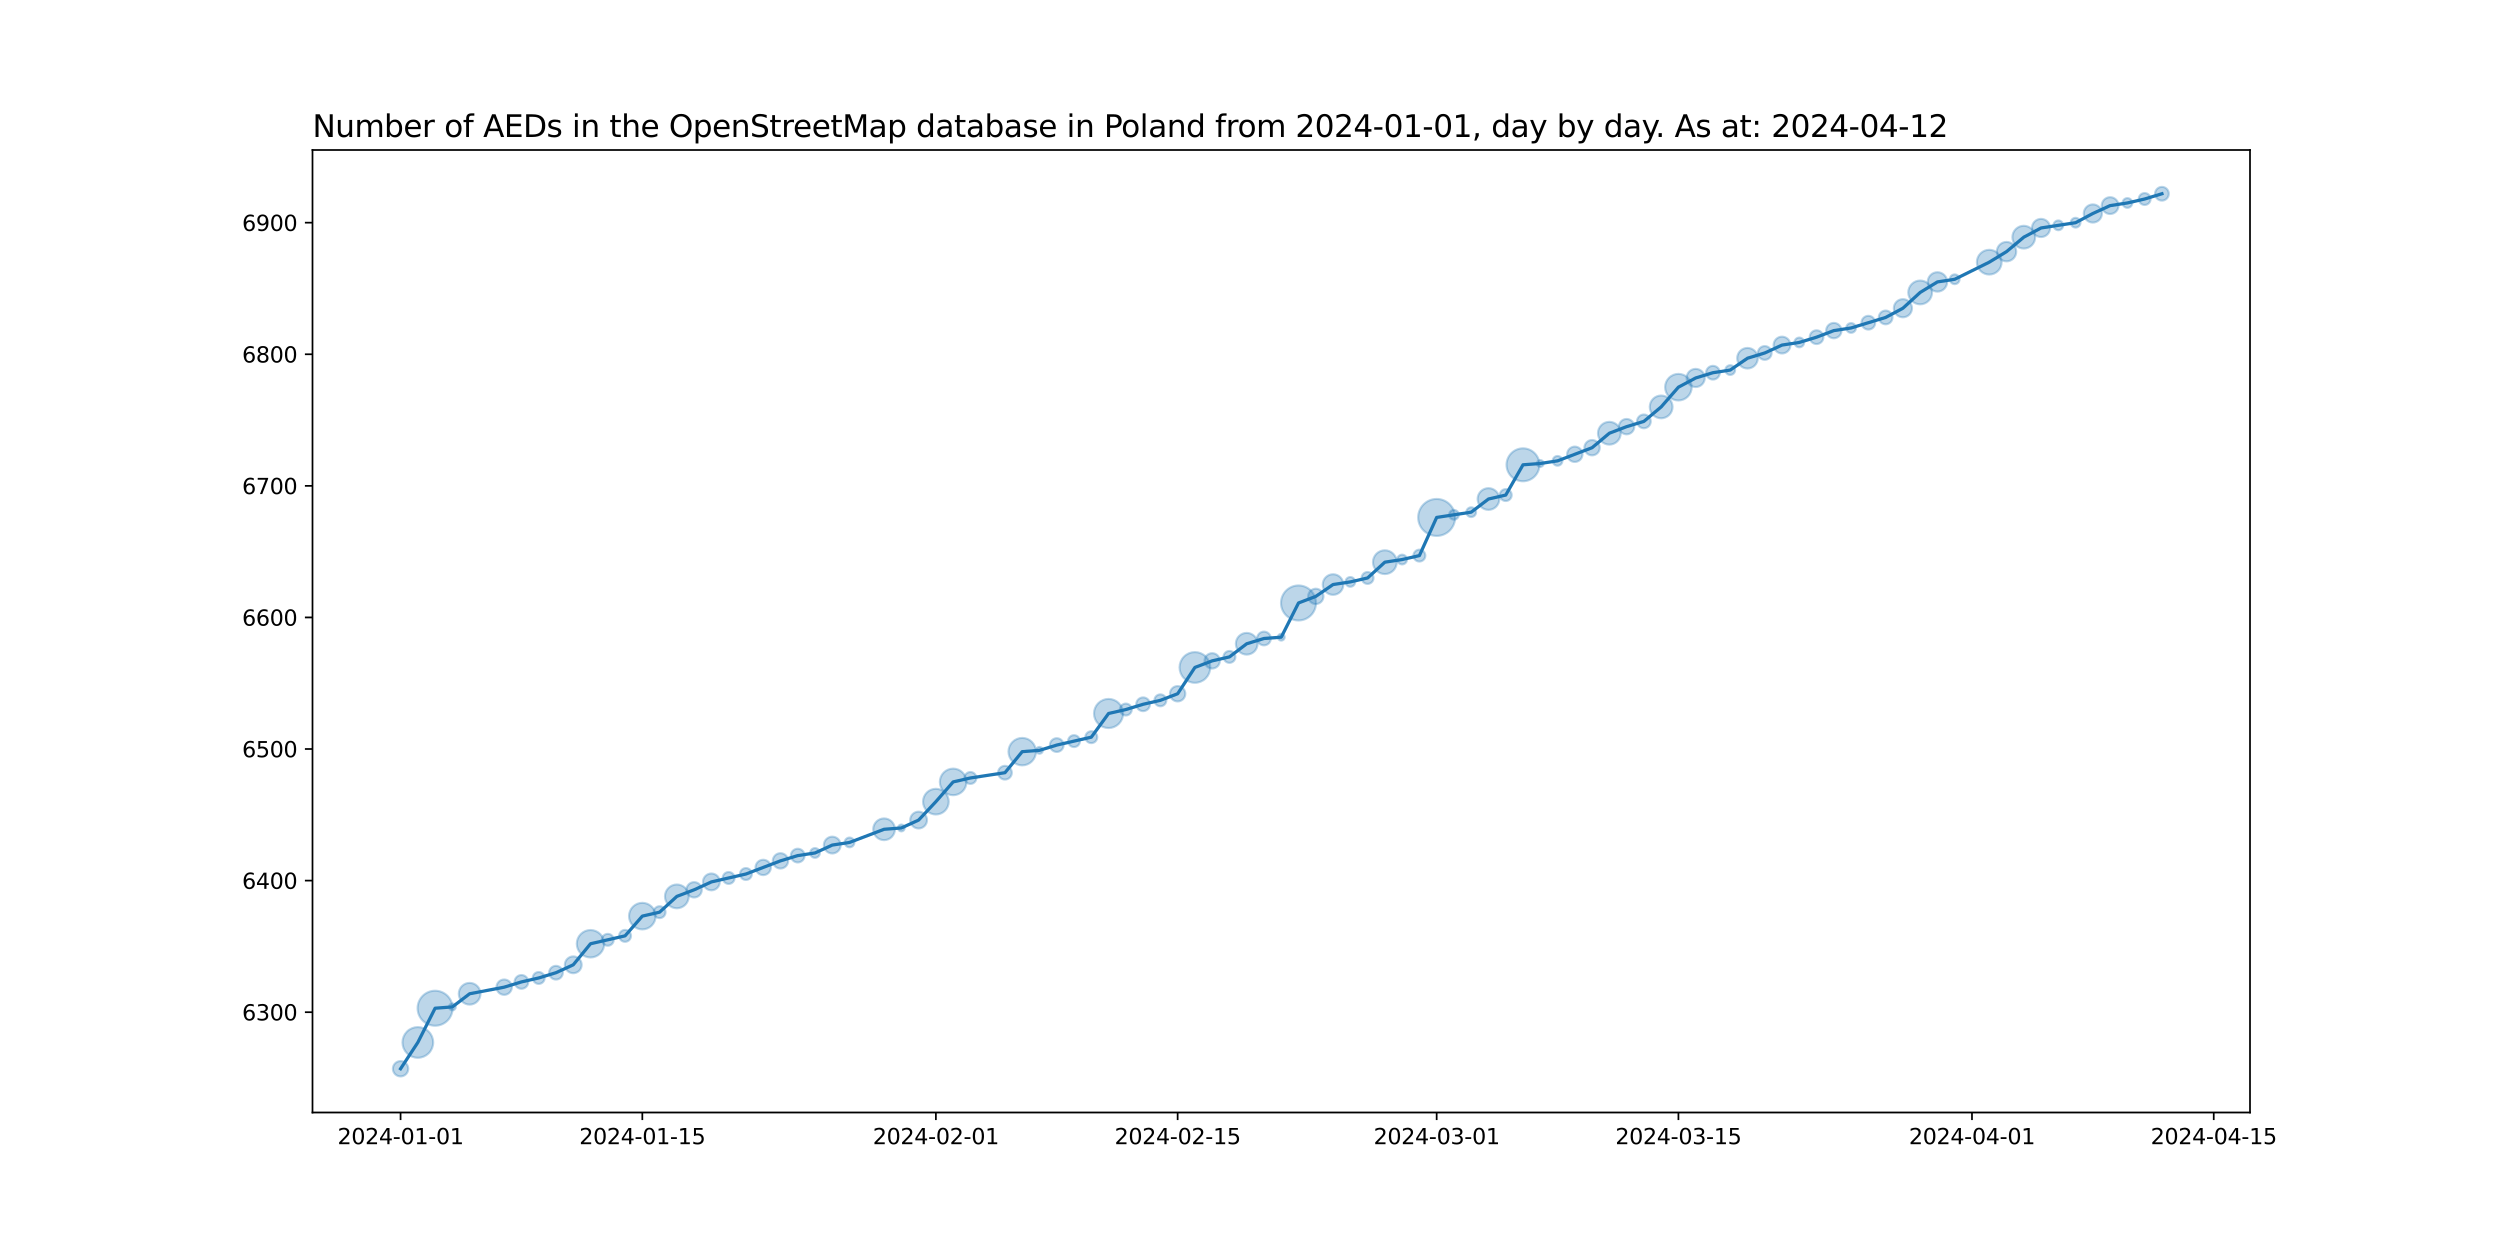 <?xml version="1.0" encoding="utf-8" standalone="no"?>
<!DOCTYPE svg PUBLIC "-//W3C//DTD SVG 1.1//EN"
  "http://www.w3.org/Graphics/SVG/1.1/DTD/svg11.dtd">
<svg xmlns:xlink="http://www.w3.org/1999/xlink" width="1152pt" height="576pt" viewBox="0 0 1152 576" xmlns="http://www.w3.org/2000/svg" version="1.1">
 <defs>
  <style type="text/css">*{stroke-linejoin: round; stroke-linecap: butt}</style>
 </defs>
 <g id="figure_1">
  <g id="patch_1">
   <path d="M 0 576 
L 1152 576 
L 1152 0 
L 0 0 
z
" style="fill: #ffffff"/>
  </g>
  <g id="axes_1">
   <g id="patch_2">
    <path d="M 144 512.64 
L 1036.8 512.64 
L 1036.8 69.12 
L 144 69.12 
z
" style="fill: #ffffff"/>
   </g>
   <g id="PathCollection_1">
    <path d="M 184.582 496.016 
C 185.519 496.016 186.419 495.643 187.082 494.98 
C 187.745 494.317 188.117 493.418 188.117 492.48 
C 188.117 491.542 187.745 490.643 187.082 489.98 
C 186.419 489.317 185.519 488.944 184.582 488.944 
C 183.644 488.944 182.745 489.317 182.082 489.98 
C 181.419 490.643 181.046 491.542 181.046 492.48 
C 181.046 493.418 181.419 494.317 182.082 494.98 
C 182.745 495.643 183.644 496.016 184.582 496.016 
z
" clip-path="url(#p17619b538d)" style="fill: #1f77b4; fill-opacity: 0.3; stroke: #1f77b4; stroke-opacity: 0.3"/>
    <path d="M 192.539 487.425 
C 194.414 487.425 196.213 486.68 197.539 485.354 
C 198.865 484.028 199.61 482.229 199.61 480.354 
C 199.61 478.478 198.865 476.68 197.539 475.354 
C 196.213 474.028 194.414 473.283 192.539 473.283 
C 190.664 473.283 188.865 474.028 187.539 475.354 
C 186.213 476.68 185.468 478.478 185.468 480.354 
C 185.468 482.229 186.213 484.028 187.539 485.354 
C 188.865 486.68 190.664 487.425 192.539 487.425 
z
" clip-path="url(#p17619b538d)" style="fill: #1f77b4; fill-opacity: 0.3; stroke: #1f77b4; stroke-opacity: 0.3"/>
    <path d="M 200.496 472.652 
C 202.634 472.652 204.685 471.802 206.197 470.29 
C 207.709 468.778 208.559 466.728 208.559 464.589 
C 208.559 462.451 207.709 460.4 206.197 458.889 
C 204.685 457.377 202.634 456.527 200.496 456.527 
C 198.358 456.527 196.307 457.377 194.795 458.889 
C 193.283 460.4 192.434 462.451 192.434 464.589 
C 192.434 466.728 193.283 468.778 194.795 470.29 
C 196.307 471.802 198.358 472.652 200.496 472.652 
z
" clip-path="url(#p17619b538d)" style="fill: #1f77b4; fill-opacity: 0.3; stroke: #1f77b4; stroke-opacity: 0.3"/>
    <path d="M 208.453 465.564 
C 208.873 465.564 209.275 465.398 209.572 465.101 
C 209.868 464.805 210.035 464.402 210.035 463.983 
C 210.035 463.564 209.868 463.162 209.572 462.865 
C 209.275 462.569 208.873 462.402 208.453 462.402 
C 208.034 462.402 207.632 462.569 207.335 462.865 
C 207.039 463.162 206.872 463.564 206.872 463.983 
C 206.872 464.402 207.039 464.805 207.335 465.101 
C 207.632 465.398 208.034 465.564 208.453 465.564 
z
" clip-path="url(#p17619b538d)" style="fill: #1f77b4; fill-opacity: 0.3; stroke: #1f77b4; stroke-opacity: 0.3"/>
    <path d="M 216.411 462.92 
C 217.737 462.92 219.009 462.393 219.946 461.456 
C 220.884 460.518 221.411 459.246 221.411 457.92 
C 221.411 456.594 220.884 455.322 219.946 454.384 
C 219.009 453.447 217.737 452.92 216.411 452.92 
C 215.085 452.92 213.813 453.447 212.875 454.384 
C 211.938 455.322 211.411 456.594 211.411 457.92 
C 211.411 459.246 211.938 460.518 212.875 461.456 
C 213.813 462.393 215.085 462.92 216.411 462.92 
z
" clip-path="url(#p17619b538d)" style="fill: #1f77b4; fill-opacity: 0.3; stroke: #1f77b4; stroke-opacity: 0.3"/>
    <path d="M 232.325 458.424 
C 233.263 458.424 234.162 458.051 234.825 457.388 
C 235.488 456.725 235.861 455.826 235.861 454.888 
C 235.861 453.951 235.488 453.051 234.825 452.388 
C 234.162 451.725 233.263 451.353 232.325 451.353 
C 231.387 451.353 230.488 451.725 229.825 452.388 
C 229.162 453.051 228.79 453.951 228.79 454.888 
C 228.79 455.826 229.162 456.725 229.825 457.388 
C 230.488 458.051 231.387 458.424 232.325 458.424 
z
" clip-path="url(#p17619b538d)" style="fill: #1f77b4; fill-opacity: 0.3; stroke: #1f77b4; stroke-opacity: 0.3"/>
    <path d="M 240.282 455.625 
C 241.121 455.625 241.925 455.292 242.518 454.699 
C 243.111 454.106 243.445 453.302 243.445 452.463 
C 243.445 451.625 243.111 450.82 242.518 450.227 
C 241.925 449.634 241.121 449.301 240.282 449.301 
C 239.444 449.301 238.639 449.634 238.046 450.227 
C 237.453 450.82 237.12 451.625 237.12 452.463 
C 237.12 453.302 237.453 454.106 238.046 454.699 
C 238.639 455.292 239.444 455.625 240.282 455.625 
z
" clip-path="url(#p17619b538d)" style="fill: #1f77b4; fill-opacity: 0.3; stroke: #1f77b4; stroke-opacity: 0.3"/>
    <path d="M 248.24 453.383 
C 248.966 453.383 249.662 453.094 250.176 452.581 
C 250.69 452.067 250.978 451.37 250.978 450.644 
C 250.978 449.918 250.69 449.221 250.176 448.708 
C 249.662 448.194 248.966 447.906 248.24 447.906 
C 247.513 447.906 246.817 448.194 246.303 448.708 
C 245.79 449.221 245.501 449.918 245.501 450.644 
C 245.501 451.37 245.79 452.067 246.303 452.581 
C 246.817 453.094 247.513 453.383 248.24 453.383 
z
" clip-path="url(#p17619b538d)" style="fill: #1f77b4; fill-opacity: 0.3; stroke: #1f77b4; stroke-opacity: 0.3"/>
    <path d="M 256.197 451.381 
C 257.035 451.381 257.84 451.048 258.433 450.455 
C 259.026 449.862 259.359 449.058 259.359 448.219 
C 259.359 447.38 259.026 446.576 258.433 445.983 
C 257.84 445.39 257.035 445.057 256.197 445.057 
C 255.358 445.057 254.554 445.39 253.961 445.983 
C 253.368 446.576 253.035 447.38 253.035 448.219 
C 253.035 449.058 253.368 449.862 253.961 450.455 
C 254.554 451.048 255.358 451.381 256.197 451.381 
z
" clip-path="url(#p17619b538d)" style="fill: #1f77b4; fill-opacity: 0.3; stroke: #1f77b4; stroke-opacity: 0.3"/>
    <path d="M 264.154 448.454 
C 265.181 448.454 266.166 448.046 266.893 447.32 
C 267.619 446.593 268.027 445.608 268.027 444.581 
C 268.027 443.554 267.619 442.569 266.893 441.842 
C 266.166 441.116 265.181 440.708 264.154 440.708 
C 263.127 440.708 262.142 441.116 261.415 441.842 
C 260.689 442.569 260.281 443.554 260.281 444.581 
C 260.281 445.608 260.689 446.593 261.415 447.32 
C 262.142 448.046 263.127 448.454 264.154 448.454 
z
" clip-path="url(#p17619b538d)" style="fill: #1f77b4; fill-opacity: 0.3; stroke: #1f77b4; stroke-opacity: 0.3"/>
    <path d="M 272.111 441.205 
C 273.789 441.205 275.397 440.538 276.583 439.352 
C 277.769 438.166 278.436 436.557 278.436 434.88 
C 278.436 433.203 277.769 431.594 276.583 430.408 
C 275.397 429.222 273.789 428.555 272.111 428.555 
C 270.434 428.555 268.825 429.222 267.639 430.408 
C 266.453 431.594 265.787 433.203 265.787 434.88 
C 265.787 436.557 266.453 438.166 267.639 439.352 
C 268.825 440.538 270.434 441.205 272.111 441.205 
z
" clip-path="url(#p17619b538d)" style="fill: #1f77b4; fill-opacity: 0.3; stroke: #1f77b4; stroke-opacity: 0.3"/>
    <path d="M 280.068 435.8 
C 280.795 435.8 281.491 435.511 282.005 434.998 
C 282.519 434.484 282.807 433.787 282.807 433.061 
C 282.807 432.335 282.519 431.638 282.005 431.125 
C 281.491 430.611 280.795 430.322 280.068 430.322 
C 279.342 430.322 278.646 430.611 278.132 431.125 
C 277.618 431.638 277.33 432.335 277.33 433.061 
C 277.33 433.787 277.618 434.484 278.132 434.998 
C 278.646 435.511 279.342 435.8 280.068 435.8 
z
" clip-path="url(#p17619b538d)" style="fill: #1f77b4; fill-opacity: 0.3; stroke: #1f77b4; stroke-opacity: 0.3"/>
    <path d="M 288.026 433.981 
C 288.752 433.981 289.449 433.692 289.962 433.179 
C 290.476 432.665 290.764 431.968 290.764 431.242 
C 290.764 430.516 290.476 429.819 289.962 429.306 
C 289.449 428.792 288.752 428.503 288.026 428.503 
C 287.299 428.503 286.603 428.792 286.089 429.306 
C 285.576 429.819 285.287 430.516 285.287 431.242 
C 285.287 431.968 285.576 432.665 286.089 433.179 
C 286.603 433.692 287.299 433.981 288.026 433.981 
z
" clip-path="url(#p17619b538d)" style="fill: #1f77b4; fill-opacity: 0.3; stroke: #1f77b4; stroke-opacity: 0.3"/>
    <path d="M 295.983 428.271 
C 297.607 428.271 299.165 427.626 300.313 426.477 
C 301.461 425.329 302.107 423.771 302.107 422.147 
C 302.107 420.523 301.461 418.966 300.313 417.817 
C 299.165 416.669 297.607 416.024 295.983 416.024 
C 294.359 416.024 292.801 416.669 291.653 417.817 
C 290.504 418.966 289.859 420.523 289.859 422.147 
C 289.859 423.771 290.504 425.329 291.653 426.477 
C 292.801 427.626 294.359 428.271 295.983 428.271 
z
" clip-path="url(#p17619b538d)" style="fill: #1f77b4; fill-opacity: 0.3; stroke: #1f77b4; stroke-opacity: 0.3"/>
    <path d="M 303.94 423.067 
C 304.666 423.067 305.363 422.778 305.877 422.265 
C 306.39 421.751 306.679 421.055 306.679 420.328 
C 306.679 419.602 306.39 418.905 305.877 418.392 
C 305.363 417.878 304.666 417.59 303.94 417.59 
C 303.214 417.59 302.517 417.878 302.004 418.392 
C 301.49 418.905 301.201 419.602 301.201 420.328 
C 301.201 421.055 301.49 421.751 302.004 422.265 
C 302.517 422.778 303.214 423.067 303.94 423.067 
z
" clip-path="url(#p17619b538d)" style="fill: #1f77b4; fill-opacity: 0.3; stroke: #1f77b4; stroke-opacity: 0.3"/>
    <path d="M 311.897 418.53 
C 313.35 418.53 314.743 417.953 315.77 416.926 
C 316.797 415.898 317.375 414.505 317.375 413.053 
C 317.375 411.6 316.797 410.207 315.77 409.18 
C 314.743 408.153 313.35 407.575 311.897 407.575 
C 310.445 407.575 309.051 408.153 308.024 409.18 
C 306.997 410.207 306.42 411.6 306.42 413.053 
C 306.42 414.505 306.997 415.898 308.024 416.926 
C 309.051 417.953 310.445 418.53 311.897 418.53 
z
" clip-path="url(#p17619b538d)" style="fill: #1f77b4; fill-opacity: 0.3; stroke: #1f77b4; stroke-opacity: 0.3"/>
    <path d="M 319.855 413.557 
C 320.792 413.557 321.692 413.184 322.355 412.521 
C 323.018 411.858 323.39 410.959 323.39 410.021 
C 323.39 409.083 323.018 408.184 322.355 407.521 
C 321.692 406.858 320.792 406.486 319.855 406.486 
C 318.917 406.486 318.018 406.858 317.355 407.521 
C 316.692 408.184 316.319 409.083 316.319 410.021 
C 316.319 410.959 316.692 411.858 317.355 412.521 
C 318.018 413.184 318.917 413.557 319.855 413.557 
z
" clip-path="url(#p17619b538d)" style="fill: #1f77b4; fill-opacity: 0.3; stroke: #1f77b4; stroke-opacity: 0.3"/>
    <path d="M 327.812 410.256 
C 328.839 410.256 329.824 409.848 330.55 409.122 
C 331.277 408.395 331.685 407.41 331.685 406.383 
C 331.685 405.356 331.277 404.371 330.55 403.645 
C 329.824 402.918 328.839 402.51 327.812 402.51 
C 326.785 402.51 325.799 402.918 325.073 403.645 
C 324.347 404.371 323.939 405.356 323.939 406.383 
C 323.939 407.41 324.347 408.395 325.073 409.122 
C 325.799 409.848 326.785 410.256 327.812 410.256 
z
" clip-path="url(#p17619b538d)" style="fill: #1f77b4; fill-opacity: 0.3; stroke: #1f77b4; stroke-opacity: 0.3"/>
    <path d="M 335.769 407.303 
C 336.495 407.303 337.192 407.014 337.705 406.501 
C 338.219 405.987 338.508 405.29 338.508 404.564 
C 338.508 403.838 338.219 403.141 337.705 402.628 
C 337.192 402.114 336.495 401.826 335.769 401.826 
C 335.043 401.826 334.346 402.114 333.832 402.628 
C 333.319 403.141 333.03 403.838 333.03 404.564 
C 333.03 405.29 333.319 405.987 333.832 406.501 
C 334.346 407.014 335.043 407.303 335.769 407.303 
z
" clip-path="url(#p17619b538d)" style="fill: #1f77b4; fill-opacity: 0.3; stroke: #1f77b4; stroke-opacity: 0.3"/>
    <path d="M 343.726 405.484 
C 344.452 405.484 345.149 405.195 345.663 404.682 
C 346.176 404.168 346.465 403.472 346.465 402.745 
C 346.465 402.019 346.176 401.322 345.663 400.809 
C 345.149 400.295 344.452 400.007 343.726 400.007 
C 343 400.007 342.303 400.295 341.79 400.809 
C 341.276 401.322 340.988 402.019 340.988 402.745 
C 340.988 403.472 341.276 404.168 341.79 404.682 
C 342.303 405.195 343 405.484 343.726 405.484 
z
" clip-path="url(#p17619b538d)" style="fill: #1f77b4; fill-opacity: 0.3; stroke: #1f77b4; stroke-opacity: 0.3"/>
    <path d="M 351.683 403.249 
C 352.621 403.249 353.52 402.877 354.183 402.214 
C 354.846 401.551 355.219 400.651 355.219 399.714 
C 355.219 398.776 354.846 397.877 354.183 397.214 
C 353.52 396.551 352.621 396.178 351.683 396.178 
C 350.746 396.178 349.846 396.551 349.183 397.214 
C 348.52 397.877 348.148 398.776 348.148 399.714 
C 348.148 400.651 348.52 401.551 349.183 402.214 
C 349.846 402.877 350.746 403.249 351.683 403.249 
z
" clip-path="url(#p17619b538d)" style="fill: #1f77b4; fill-opacity: 0.3; stroke: #1f77b4; stroke-opacity: 0.3"/>
    <path d="M 359.641 400.218 
C 360.578 400.218 361.478 399.845 362.141 399.182 
C 362.804 398.519 363.176 397.62 363.176 396.682 
C 363.176 395.744 362.804 394.845 362.141 394.182 
C 361.478 393.519 360.578 393.147 359.641 393.147 
C 358.703 393.147 357.804 393.519 357.141 394.182 
C 356.478 394.845 356.105 395.744 356.105 396.682 
C 356.105 397.62 356.478 398.519 357.141 399.182 
C 357.804 399.845 358.703 400.218 359.641 400.218 
z
" clip-path="url(#p17619b538d)" style="fill: #1f77b4; fill-opacity: 0.3; stroke: #1f77b4; stroke-opacity: 0.3"/>
    <path d="M 367.598 397.419 
C 368.437 397.419 369.241 397.086 369.834 396.493 
C 370.427 395.9 370.76 395.095 370.76 394.257 
C 370.76 393.418 370.427 392.614 369.834 392.021 
C 369.241 391.428 368.437 391.095 367.598 391.095 
C 366.759 391.095 365.955 391.428 365.362 392.021 
C 364.769 392.614 364.436 393.418 364.436 394.257 
C 364.436 395.095 364.769 395.9 365.362 396.493 
C 365.955 397.086 366.759 397.419 367.598 397.419 
z
" clip-path="url(#p17619b538d)" style="fill: #1f77b4; fill-opacity: 0.3; stroke: #1f77b4; stroke-opacity: 0.3"/>
    <path d="M 375.555 395.28 
C 376.148 395.28 376.717 395.045 377.136 394.625 
C 377.556 394.206 377.791 393.637 377.791 393.044 
C 377.791 392.451 377.556 391.882 377.136 391.463 
C 376.717 391.044 376.148 390.808 375.555 390.808 
C 374.962 390.808 374.393 391.044 373.974 391.463 
C 373.555 391.882 373.319 392.451 373.319 393.044 
C 373.319 393.637 373.555 394.206 373.974 394.625 
C 374.393 395.045 374.962 395.28 375.555 395.28 
z
" clip-path="url(#p17619b538d)" style="fill: #1f77b4; fill-opacity: 0.3; stroke: #1f77b4; stroke-opacity: 0.3"/>
    <path d="M 383.512 393.279 
C 384.539 393.279 385.525 392.871 386.251 392.145 
C 386.977 391.419 387.385 390.433 387.385 389.406 
C 387.385 388.379 386.977 387.394 386.251 386.668 
C 385.525 385.941 384.539 385.533 383.512 385.533 
C 382.485 385.533 381.5 385.941 380.774 386.668 
C 380.047 387.394 379.639 388.379 379.639 389.406 
C 379.639 390.433 380.047 391.419 380.774 392.145 
C 381.5 392.871 382.485 393.279 383.512 393.279 
z
" clip-path="url(#p17619b538d)" style="fill: #1f77b4; fill-opacity: 0.3; stroke: #1f77b4; stroke-opacity: 0.3"/>
    <path d="M 391.47 390.43 
C 392.063 390.43 392.631 390.194 393.051 389.775 
C 393.47 389.356 393.706 388.787 393.706 388.194 
C 393.706 387.601 393.47 387.032 393.051 386.613 
C 392.631 386.193 392.063 385.958 391.47 385.958 
C 390.877 385.958 390.308 386.193 389.888 386.613 
C 389.469 387.032 389.233 387.601 389.233 388.194 
C 389.233 388.787 389.469 389.356 389.888 389.775 
C 390.308 390.194 390.877 390.43 391.47 390.43 
z
" clip-path="url(#p17619b538d)" style="fill: #1f77b4; fill-opacity: 0.3; stroke: #1f77b4; stroke-opacity: 0.3"/>
    <path d="M 407.384 387.131 
C 408.71 387.131 409.982 386.604 410.919 385.666 
C 411.857 384.728 412.384 383.457 412.384 382.131 
C 412.384 380.805 411.857 379.533 410.919 378.595 
C 409.982 377.657 408.71 377.131 407.384 377.131 
C 406.058 377.131 404.786 377.657 403.848 378.595 
C 402.911 379.533 402.384 380.805 402.384 382.131 
C 402.384 383.457 402.911 384.728 403.848 385.666 
C 404.786 386.604 406.058 387.131 407.384 387.131 
z
" clip-path="url(#p17619b538d)" style="fill: #1f77b4; fill-opacity: 0.3; stroke: #1f77b4; stroke-opacity: 0.3"/>
    <path d="M 415.341 383.105 
C 415.76 383.105 416.163 382.939 416.459 382.642 
C 416.756 382.346 416.922 381.944 416.922 381.524 
C 416.922 381.105 416.756 380.703 416.459 380.406 
C 416.163 380.11 415.76 379.943 415.341 379.943 
C 414.922 379.943 414.52 380.11 414.223 380.406 
C 413.927 380.703 413.76 381.105 413.76 381.524 
C 413.76 381.944 413.927 382.346 414.223 382.642 
C 414.52 382.939 414.922 383.105 415.341 383.105 
z
" clip-path="url(#p17619b538d)" style="fill: #1f77b4; fill-opacity: 0.3; stroke: #1f77b4; stroke-opacity: 0.3"/>
    <path d="M 423.298 381.759 
C 424.326 381.759 425.311 381.351 426.037 380.625 
C 426.763 379.899 427.171 378.913 427.171 377.886 
C 427.171 376.859 426.763 375.874 426.037 375.148 
C 425.311 374.421 424.326 374.013 423.298 374.013 
C 422.271 374.013 421.286 374.421 420.56 375.148 
C 419.833 375.874 419.425 376.859 419.425 377.886 
C 419.425 378.913 419.833 379.899 420.56 380.625 
C 421.286 381.351 422.271 381.759 423.298 381.759 
z
" clip-path="url(#p17619b538d)" style="fill: #1f77b4; fill-opacity: 0.3; stroke: #1f77b4; stroke-opacity: 0.3"/>
    <path d="M 431.256 375.314 
C 432.825 375.314 434.329 374.691 435.439 373.581 
C 436.548 372.472 437.172 370.967 437.172 369.398 
C 437.172 367.829 436.548 366.324 435.439 365.215 
C 434.329 364.105 432.825 363.482 431.256 363.482 
C 429.687 363.482 428.182 364.105 427.072 365.215 
C 425.963 366.324 425.34 367.829 425.34 369.398 
C 425.34 370.967 425.963 372.472 427.072 373.581 
C 428.182 374.691 429.687 375.314 431.256 375.314 
z
" clip-path="url(#p17619b538d)" style="fill: #1f77b4; fill-opacity: 0.3; stroke: #1f77b4; stroke-opacity: 0.3"/>
    <path d="M 439.213 366.427 
C 440.837 366.427 442.395 365.782 443.543 364.633 
C 444.691 363.485 445.337 361.927 445.337 360.303 
C 445.337 358.679 444.691 357.121 443.543 355.973 
C 442.395 354.825 440.837 354.179 439.213 354.179 
C 437.589 354.179 436.031 354.825 434.883 355.973 
C 433.734 357.121 433.089 358.679 433.089 360.303 
C 433.089 361.927 433.734 363.485 434.883 364.633 
C 436.031 365.782 437.589 366.427 439.213 366.427 
z
" clip-path="url(#p17619b538d)" style="fill: #1f77b4; fill-opacity: 0.3; stroke: #1f77b4; stroke-opacity: 0.3"/>
    <path d="M 447.17 361.223 
C 447.896 361.223 448.593 360.934 449.107 360.421 
C 449.62 359.907 449.909 359.21 449.909 358.484 
C 449.909 357.758 449.62 357.061 449.107 356.548 
C 448.593 356.034 447.896 355.746 447.17 355.746 
C 446.444 355.746 445.747 356.034 445.234 356.548 
C 444.72 357.061 444.431 357.758 444.431 358.484 
C 444.431 359.21 444.72 359.907 445.234 360.421 
C 445.747 360.934 446.444 361.223 447.17 361.223 
z
" clip-path="url(#p17619b538d)" style="fill: #1f77b4; fill-opacity: 0.3; stroke: #1f77b4; stroke-opacity: 0.3"/>
    <path d="M 463.084 359.221 
C 463.923 359.221 464.728 358.888 465.321 358.295 
C 465.914 357.702 466.247 356.898 466.247 356.059 
C 466.247 355.22 465.914 354.416 465.321 353.823 
C 464.728 353.23 463.923 352.897 463.084 352.897 
C 462.246 352.897 461.441 353.23 460.848 353.823 
C 460.255 354.416 459.922 355.22 459.922 356.059 
C 459.922 356.898 460.255 357.702 460.848 358.295 
C 461.441 358.888 462.246 359.221 463.084 359.221 
z
" clip-path="url(#p17619b538d)" style="fill: #1f77b4; fill-opacity: 0.3; stroke: #1f77b4; stroke-opacity: 0.3"/>
    <path d="M 471.042 352.682 
C 472.719 352.682 474.328 352.016 475.514 350.83 
C 476.7 349.644 477.366 348.035 477.366 346.358 
C 477.366 344.681 476.7 343.072 475.514 341.886 
C 474.328 340.7 472.719 340.033 471.042 340.033 
C 469.364 340.033 467.756 340.7 466.57 341.886 
C 465.384 343.072 464.717 344.681 464.717 346.358 
C 464.717 348.035 465.384 349.644 466.57 350.83 
C 467.756 352.016 469.364 352.682 471.042 352.682 
z
" clip-path="url(#p17619b538d)" style="fill: #1f77b4; fill-opacity: 0.3; stroke: #1f77b4; stroke-opacity: 0.3"/>
    <path d="M 478.999 347.333 
C 479.418 347.333 479.82 347.166 480.117 346.87 
C 480.413 346.573 480.58 346.171 480.58 345.752 
C 480.58 345.332 480.413 344.93 480.117 344.634 
C 479.82 344.337 479.418 344.17 478.999 344.17 
C 478.58 344.17 478.177 344.337 477.881 344.634 
C 477.584 344.93 477.418 345.332 477.418 345.752 
C 477.418 346.171 477.584 346.573 477.881 346.87 
C 478.177 347.166 478.58 347.333 478.999 347.333 
z
" clip-path="url(#p17619b538d)" style="fill: #1f77b4; fill-opacity: 0.3; stroke: #1f77b4; stroke-opacity: 0.3"/>
    <path d="M 486.956 346.489 
C 487.795 346.489 488.599 346.155 489.192 345.562 
C 489.785 344.969 490.118 344.165 490.118 343.326 
C 490.118 342.488 489.785 341.683 489.192 341.09 
C 488.599 340.497 487.795 340.164 486.956 340.164 
C 486.118 340.164 485.313 340.497 484.72 341.09 
C 484.127 341.683 483.794 342.488 483.794 343.326 
C 483.794 344.165 484.127 344.969 484.72 345.562 
C 485.313 346.155 486.118 346.489 486.956 346.489 
z
" clip-path="url(#p17619b538d)" style="fill: #1f77b4; fill-opacity: 0.3; stroke: #1f77b4; stroke-opacity: 0.3"/>
    <path d="M 494.913 344.246 
C 495.64 344.246 496.336 343.957 496.85 343.444 
C 497.363 342.93 497.652 342.234 497.652 341.507 
C 497.652 340.781 497.363 340.084 496.85 339.571 
C 496.336 339.057 495.64 338.769 494.913 338.769 
C 494.187 338.769 493.49 339.057 492.977 339.571 
C 492.463 340.084 492.175 340.781 492.175 341.507 
C 492.175 342.234 492.463 342.93 492.977 343.444 
C 493.49 343.957 494.187 344.246 494.913 344.246 
z
" clip-path="url(#p17619b538d)" style="fill: #1f77b4; fill-opacity: 0.3; stroke: #1f77b4; stroke-opacity: 0.3"/>
    <path d="M 502.871 342.427 
C 503.597 342.427 504.294 342.138 504.807 341.625 
C 505.321 341.111 505.609 340.415 505.609 339.688 
C 505.609 338.962 505.321 338.265 504.807 337.752 
C 504.294 337.238 503.597 336.95 502.871 336.95 
C 502.144 336.95 501.448 337.238 500.934 337.752 
C 500.421 338.265 500.132 338.962 500.132 339.688 
C 500.132 340.415 500.421 341.111 500.934 341.625 
C 501.448 342.138 502.144 342.427 502.871 342.427 
z
" clip-path="url(#p17619b538d)" style="fill: #1f77b4; fill-opacity: 0.3; stroke: #1f77b4; stroke-opacity: 0.3"/>
    <path d="M 510.828 335.483 
C 512.607 335.483 514.313 334.776 515.571 333.518 
C 516.829 332.26 517.536 330.554 517.536 328.775 
C 517.536 326.996 516.829 325.289 515.571 324.031 
C 514.313 322.773 512.607 322.067 510.828 322.067 
C 509.049 322.067 507.342 322.773 506.084 324.031 
C 504.826 325.289 504.12 326.996 504.12 328.775 
C 504.12 330.554 504.826 332.26 506.084 333.518 
C 507.342 334.776 509.049 335.483 510.828 335.483 
z
" clip-path="url(#p17619b538d)" style="fill: #1f77b4; fill-opacity: 0.3; stroke: #1f77b4; stroke-opacity: 0.3"/>
    <path d="M 518.785 329.694 
C 519.511 329.694 520.208 329.406 520.722 328.892 
C 521.235 328.379 521.524 327.682 521.524 326.956 
C 521.524 326.23 521.235 325.533 520.722 325.019 
C 520.208 324.506 519.511 324.217 518.785 324.217 
C 518.059 324.217 517.362 324.506 516.849 325.019 
C 516.335 325.533 516.046 326.23 516.046 326.956 
C 516.046 327.682 516.335 328.379 516.849 328.892 
C 517.362 329.406 518.059 329.694 518.785 329.694 
z
" clip-path="url(#p17619b538d)" style="fill: #1f77b4; fill-opacity: 0.3; stroke: #1f77b4; stroke-opacity: 0.3"/>
    <path d="M 526.742 327.693 
C 527.581 327.693 528.385 327.36 528.978 326.767 
C 529.571 326.174 529.905 325.369 529.905 324.531 
C 529.905 323.692 529.571 322.887 528.978 322.294 
C 528.385 321.701 527.581 321.368 526.742 321.368 
C 525.904 321.368 525.099 321.701 524.506 322.294 
C 523.913 322.887 523.58 323.692 523.58 324.531 
C 523.58 325.369 523.913 326.174 524.506 326.767 
C 525.099 327.36 525.904 327.693 526.742 327.693 
z
" clip-path="url(#p17619b538d)" style="fill: #1f77b4; fill-opacity: 0.3; stroke: #1f77b4; stroke-opacity: 0.3"/>
    <path d="M 534.699 325.45 
C 535.426 325.45 536.122 325.162 536.636 324.648 
C 537.15 324.135 537.438 323.438 537.438 322.712 
C 537.438 321.985 537.15 321.289 536.636 320.775 
C 536.122 320.262 535.426 319.973 534.699 319.973 
C 533.973 319.973 533.277 320.262 532.763 320.775 
C 532.249 321.289 531.961 321.985 531.961 322.712 
C 531.961 323.438 532.249 324.135 532.763 324.648 
C 533.277 325.162 533.973 325.45 534.699 325.45 
z
" clip-path="url(#p17619b538d)" style="fill: #1f77b4; fill-opacity: 0.3; stroke: #1f77b4; stroke-opacity: 0.3"/>
    <path d="M 542.657 323.216 
C 543.594 323.216 544.494 322.843 545.157 322.18 
C 545.82 321.517 546.192 320.618 546.192 319.68 
C 546.192 318.742 545.82 317.843 545.157 317.18 
C 544.494 316.517 543.594 316.144 542.657 316.144 
C 541.719 316.144 540.82 316.517 540.157 317.18 
C 539.494 317.843 539.121 318.742 539.121 319.68 
C 539.121 320.618 539.494 321.517 540.157 322.18 
C 540.82 322.843 541.719 323.216 542.657 323.216 
z
" clip-path="url(#p17619b538d)" style="fill: #1f77b4; fill-opacity: 0.3; stroke: #1f77b4; stroke-opacity: 0.3"/>
    <path d="M 550.614 314.625 
C 552.489 314.625 554.288 313.88 555.614 312.554 
C 556.94 311.228 557.685 309.429 557.685 307.554 
C 557.685 305.678 556.94 303.88 555.614 302.554 
C 554.288 301.228 552.489 300.483 550.614 300.483 
C 548.739 300.483 546.94 301.228 545.614 302.554 
C 544.288 303.88 543.543 305.678 543.543 307.554 
C 543.543 309.429 544.288 311.228 545.614 312.554 
C 546.94 313.88 548.739 314.625 550.614 314.625 
z
" clip-path="url(#p17619b538d)" style="fill: #1f77b4; fill-opacity: 0.3; stroke: #1f77b4; stroke-opacity: 0.3"/>
    <path d="M 558.571 308.058 
C 559.509 308.058 560.408 307.685 561.071 307.022 
C 561.734 306.359 562.107 305.46 562.107 304.522 
C 562.107 303.584 561.734 302.685 561.071 302.022 
C 560.408 301.359 559.509 300.987 558.571 300.987 
C 557.633 300.987 556.734 301.359 556.071 302.022 
C 555.408 302.685 555.036 303.584 555.036 304.522 
C 555.036 305.46 555.408 306.359 556.071 307.022 
C 556.734 307.685 557.633 308.058 558.571 308.058 
z
" clip-path="url(#p17619b538d)" style="fill: #1f77b4; fill-opacity: 0.3; stroke: #1f77b4; stroke-opacity: 0.3"/>
    <path d="M 566.528 305.442 
C 567.255 305.442 567.951 305.153 568.465 304.64 
C 568.978 304.126 569.267 303.429 569.267 302.703 
C 569.267 301.977 568.978 301.28 568.465 300.767 
C 567.951 300.253 567.255 299.965 566.528 299.965 
C 565.802 299.965 565.105 300.253 564.592 300.767 
C 564.078 301.28 563.79 301.977 563.79 302.703 
C 563.79 303.429 564.078 304.126 564.592 304.64 
C 565.105 305.153 565.802 305.442 566.528 305.442 
z
" clip-path="url(#p17619b538d)" style="fill: #1f77b4; fill-opacity: 0.3; stroke: #1f77b4; stroke-opacity: 0.3"/>
    <path d="M 574.486 301.64 
C 575.812 301.64 577.083 301.113 578.021 300.176 
C 578.959 299.238 579.486 297.966 579.486 296.64 
C 579.486 295.314 578.959 294.042 578.021 293.104 
C 577.083 292.167 575.812 291.64 574.486 291.64 
C 573.16 291.64 571.888 292.167 570.95 293.104 
C 570.012 294.042 569.486 295.314 569.486 296.64 
C 569.486 297.966 570.012 299.238 570.95 300.176 
C 571.888 301.113 573.16 301.64 574.486 301.64 
z
" clip-path="url(#p17619b538d)" style="fill: #1f77b4; fill-opacity: 0.3; stroke: #1f77b4; stroke-opacity: 0.3"/>
    <path d="M 582.443 297.377 
C 583.281 297.377 584.086 297.044 584.679 296.451 
C 585.272 295.858 585.605 295.053 585.605 294.215 
C 585.605 293.376 585.272 292.572 584.679 291.979 
C 584.086 291.386 583.281 291.052 582.443 291.052 
C 581.604 291.052 580.8 291.386 580.207 291.979 
C 579.614 292.572 579.281 293.376 579.281 294.215 
C 579.281 295.053 579.614 295.858 580.207 296.451 
C 580.8 297.044 581.604 297.377 582.443 297.377 
z
" clip-path="url(#p17619b538d)" style="fill: #1f77b4; fill-opacity: 0.3; stroke: #1f77b4; stroke-opacity: 0.3"/>
    <path d="M 590.4 295.19 
C 590.819 295.19 591.222 295.023 591.518 294.726 
C 591.815 294.43 591.981 294.028 591.981 293.608 
C 591.981 293.189 591.815 292.787 591.518 292.49 
C 591.222 292.194 590.819 292.027 590.4 292.027 
C 589.981 292.027 589.578 292.194 589.282 292.49 
C 588.985 292.787 588.819 293.189 588.819 293.608 
C 588.819 294.028 588.985 294.43 589.282 294.726 
C 589.578 295.023 589.981 295.19 590.4 295.19 
z
" clip-path="url(#p17619b538d)" style="fill: #1f77b4; fill-opacity: 0.3; stroke: #1f77b4; stroke-opacity: 0.3"/>
    <path d="M 598.357 285.906 
C 600.495 285.906 602.546 285.057 604.058 283.545 
C 605.57 282.033 606.419 279.982 606.419 277.844 
C 606.419 275.706 605.57 273.655 604.058 272.143 
C 602.546 270.631 600.495 269.782 598.357 269.782 
C 596.219 269.782 594.168 270.631 592.656 272.143 
C 591.144 273.655 590.295 275.706 590.295 277.844 
C 590.295 279.982 591.144 282.033 592.656 283.545 
C 594.168 285.057 596.219 285.906 598.357 285.906 
z
" clip-path="url(#p17619b538d)" style="fill: #1f77b4; fill-opacity: 0.3; stroke: #1f77b4; stroke-opacity: 0.3"/>
    <path d="M 606.314 278.348 
C 607.252 278.348 608.151 277.976 608.814 277.313 
C 609.477 276.65 609.85 275.75 609.85 274.813 
C 609.85 273.875 609.477 272.976 608.814 272.313 
C 608.151 271.65 607.252 271.277 606.314 271.277 
C 605.377 271.277 604.477 271.65 603.814 272.313 
C 603.151 272.976 602.779 273.875 602.779 274.813 
C 602.779 275.75 603.151 276.65 603.814 277.313 
C 604.477 277.976 605.377 278.348 606.314 278.348 
z
" clip-path="url(#p17619b538d)" style="fill: #1f77b4; fill-opacity: 0.3; stroke: #1f77b4; stroke-opacity: 0.3"/>
    <path d="M 614.272 274.099 
C 615.53 274.099 616.736 273.599 617.626 272.71 
C 618.515 271.82 619.015 270.614 619.015 269.356 
C 619.015 268.098 618.515 266.891 617.626 266.002 
C 616.736 265.112 615.53 264.612 614.272 264.612 
C 613.014 264.612 611.807 265.112 610.918 266.002 
C 610.028 266.891 609.528 268.098 609.528 269.356 
C 609.528 270.614 610.028 271.82 610.918 272.71 
C 611.807 273.599 613.014 274.099 614.272 274.099 
z
" clip-path="url(#p17619b538d)" style="fill: #1f77b4; fill-opacity: 0.3; stroke: #1f77b4; stroke-opacity: 0.3"/>
    <path d="M 622.229 270.379 
C 622.822 270.379 623.391 270.144 623.81 269.724 
C 624.229 269.305 624.465 268.736 624.465 268.143 
C 624.465 267.55 624.229 266.981 623.81 266.562 
C 623.391 266.143 622.822 265.907 622.229 265.907 
C 621.636 265.907 621.067 266.143 620.648 266.562 
C 620.228 266.981 619.993 267.55 619.993 268.143 
C 619.993 268.736 620.228 269.305 620.648 269.724 
C 621.067 270.144 621.636 270.379 622.229 270.379 
z
" clip-path="url(#p17619b538d)" style="fill: #1f77b4; fill-opacity: 0.3; stroke: #1f77b4; stroke-opacity: 0.3"/>
    <path d="M 630.186 269.063 
C 630.912 269.063 631.609 268.774 632.123 268.261 
C 632.636 267.747 632.925 267.05 632.925 266.324 
C 632.925 265.598 632.636 264.901 632.123 264.388 
C 631.609 263.874 630.912 263.586 630.186 263.586 
C 629.46 263.586 628.763 263.874 628.25 264.388 
C 627.736 264.901 627.447 265.598 627.447 266.324 
C 627.447 267.05 627.736 267.747 628.25 268.261 
C 628.763 268.774 629.46 269.063 630.186 269.063 
z
" clip-path="url(#p17619b538d)" style="fill: #1f77b4; fill-opacity: 0.3; stroke: #1f77b4; stroke-opacity: 0.3"/>
    <path d="M 638.143 264.526 
C 639.596 264.526 640.989 263.949 642.016 262.921 
C 643.043 261.894 643.621 260.501 643.621 259.048 
C 643.621 257.596 643.043 256.203 642.016 255.175 
C 640.989 254.148 639.596 253.571 638.143 253.571 
C 636.691 253.571 635.297 254.148 634.27 255.175 
C 633.243 256.203 632.666 257.596 632.666 259.048 
C 632.666 260.501 633.243 261.894 634.27 262.921 
C 635.297 263.949 636.691 264.526 638.143 264.526 
z
" clip-path="url(#p17619b538d)" style="fill: #1f77b4; fill-opacity: 0.3; stroke: #1f77b4; stroke-opacity: 0.3"/>
    <path d="M 646.101 260.072 
C 646.694 260.072 647.262 259.836 647.682 259.417 
C 648.101 258.998 648.337 258.429 648.337 257.836 
C 648.337 257.243 648.101 256.674 647.682 256.255 
C 647.262 255.835 646.694 255.6 646.101 255.6 
C 645.508 255.6 644.939 255.835 644.519 256.255 
C 644.1 256.674 643.864 257.243 643.864 257.836 
C 643.864 258.429 644.1 258.998 644.519 259.417 
C 644.939 259.836 645.508 260.072 646.101 260.072 
z
" clip-path="url(#p17619b538d)" style="fill: #1f77b4; fill-opacity: 0.3; stroke: #1f77b4; stroke-opacity: 0.3"/>
    <path d="M 654.058 258.755 
C 654.784 258.755 655.481 258.467 655.994 257.953 
C 656.508 257.44 656.796 256.743 656.796 256.017 
C 656.796 255.291 656.508 254.594 655.994 254.08 
C 655.481 253.567 654.784 253.278 654.058 253.278 
C 653.331 253.278 652.635 253.567 652.121 254.08 
C 651.608 254.594 651.319 255.291 651.319 256.017 
C 651.319 256.743 651.608 257.44 652.121 257.953 
C 652.635 258.467 653.331 258.755 654.058 258.755 
z
" clip-path="url(#p17619b538d)" style="fill: #1f77b4; fill-opacity: 0.3; stroke: #1f77b4; stroke-opacity: 0.3"/>
    <path d="M 662.015 246.948 
C 664.273 246.948 666.439 246.051 668.036 244.454 
C 669.633 242.858 670.53 240.692 670.53 238.434 
C 670.53 236.176 669.633 234.01 668.036 232.413 
C 666.439 230.816 664.273 229.919 662.015 229.919 
C 659.757 229.919 657.591 230.816 655.994 232.413 
C 654.397 234.01 653.5 236.176 653.5 238.434 
C 653.5 240.692 654.397 242.858 655.994 244.454 
C 657.591 246.051 659.757 246.948 662.015 246.948 
z
" clip-path="url(#p17619b538d)" style="fill: #1f77b4; fill-opacity: 0.3; stroke: #1f77b4; stroke-opacity: 0.3"/>
    <path d="M 669.972 239.457 
C 670.565 239.457 671.134 239.222 671.553 238.802 
C 671.973 238.383 672.208 237.814 672.208 237.221 
C 672.208 236.628 671.973 236.059 671.553 235.64 
C 671.134 235.221 670.565 234.985 669.972 234.985 
C 669.379 234.985 668.81 235.221 668.391 235.64 
C 667.972 236.059 667.736 236.628 667.736 237.221 
C 667.736 237.814 667.972 238.383 668.391 238.802 
C 668.81 239.222 669.379 239.457 669.972 239.457 
z
" clip-path="url(#p17619b538d)" style="fill: #1f77b4; fill-opacity: 0.3; stroke: #1f77b4; stroke-opacity: 0.3"/>
    <path d="M 677.929 238.244 
C 678.522 238.244 679.091 238.009 679.511 237.59 
C 679.93 237.17 680.165 236.601 680.165 236.008 
C 680.165 235.415 679.93 234.847 679.511 234.427 
C 679.091 234.008 678.522 233.772 677.929 233.772 
C 677.336 233.772 676.768 234.008 676.348 234.427 
C 675.929 234.847 675.693 235.415 675.693 236.008 
C 675.693 236.601 675.929 237.17 676.348 237.59 
C 676.768 238.009 677.336 238.244 677.929 238.244 
z
" clip-path="url(#p17619b538d)" style="fill: #1f77b4; fill-opacity: 0.3; stroke: #1f77b4; stroke-opacity: 0.3"/>
    <path d="M 685.887 234.945 
C 687.213 234.945 688.485 234.418 689.422 233.481 
C 690.36 232.543 690.887 231.271 690.887 229.945 
C 690.887 228.619 690.36 227.347 689.422 226.41 
C 688.485 225.472 687.213 224.945 685.887 224.945 
C 684.561 224.945 683.289 225.472 682.351 226.41 
C 681.413 227.347 680.887 228.619 680.887 229.945 
C 680.887 231.271 681.413 232.543 682.351 233.481 
C 683.289 234.418 684.561 234.945 685.887 234.945 
z
" clip-path="url(#p17619b538d)" style="fill: #1f77b4; fill-opacity: 0.3; stroke: #1f77b4; stroke-opacity: 0.3"/>
    <path d="M 693.844 230.865 
C 694.57 230.865 695.267 230.576 695.78 230.063 
C 696.294 229.549 696.582 228.853 696.582 228.126 
C 696.582 227.4 696.294 226.703 695.78 226.19 
C 695.267 225.676 694.57 225.388 693.844 225.388 
C 693.118 225.388 692.421 225.676 691.907 226.19 
C 691.394 226.703 691.105 227.4 691.105 228.126 
C 691.105 228.853 691.394 229.549 691.907 230.063 
C 692.421 230.576 693.118 230.865 693.844 230.865 
z
" clip-path="url(#p17619b538d)" style="fill: #1f77b4; fill-opacity: 0.3; stroke: #1f77b4; stroke-opacity: 0.3"/>
    <path d="M 701.801 221.764 
C 703.812 221.764 705.741 220.965 707.163 219.543 
C 708.585 218.121 709.384 216.192 709.384 214.181 
C 709.384 212.17 708.585 210.241 707.163 208.819 
C 705.741 207.397 703.812 206.598 701.801 206.598 
C 699.79 206.598 697.861 207.397 696.439 208.819 
C 695.017 210.241 694.218 212.17 694.218 214.181 
C 694.218 216.192 695.017 218.121 696.439 219.543 
C 697.861 220.965 699.79 221.764 701.801 221.764 
z
" clip-path="url(#p17619b538d)" style="fill: #1f77b4; fill-opacity: 0.3; stroke: #1f77b4; stroke-opacity: 0.3"/>
    <path d="M 709.758 215.156 
C 710.178 215.156 710.58 214.989 710.876 214.693 
C 711.173 214.396 711.339 213.994 711.339 213.575 
C 711.339 213.155 711.173 212.753 710.876 212.457 
C 710.58 212.16 710.178 211.994 709.758 211.994 
C 709.339 211.994 708.937 212.16 708.64 212.457 
C 708.344 212.753 708.177 213.155 708.177 213.575 
C 708.177 213.994 708.344 214.396 708.64 214.693 
C 708.937 214.989 709.339 215.156 709.758 215.156 
z
" clip-path="url(#p17619b538d)" style="fill: #1f77b4; fill-opacity: 0.3; stroke: #1f77b4; stroke-opacity: 0.3"/>
    <path d="M 717.716 214.598 
C 718.309 214.598 718.877 214.363 719.297 213.943 
C 719.716 213.524 719.952 212.955 719.952 212.362 
C 719.952 211.769 719.716 211.2 719.297 210.781 
C 718.877 210.362 718.309 210.126 717.716 210.126 
C 717.122 210.126 716.554 210.362 716.134 210.781 
C 715.715 211.2 715.479 211.769 715.479 212.362 
C 715.479 212.955 715.715 213.524 716.134 213.943 
C 716.554 214.363 717.122 214.598 717.716 214.598 
z
" clip-path="url(#p17619b538d)" style="fill: #1f77b4; fill-opacity: 0.3; stroke: #1f77b4; stroke-opacity: 0.3"/>
    <path d="M 725.673 212.866 
C 726.61 212.866 727.51 212.494 728.173 211.831 
C 728.836 211.168 729.208 210.268 729.208 209.331 
C 729.208 208.393 728.836 207.494 728.173 206.831 
C 727.51 206.168 726.61 205.795 725.673 205.795 
C 724.735 205.795 723.836 206.168 723.173 206.831 
C 722.51 207.494 722.137 208.393 722.137 209.331 
C 722.137 210.268 722.51 211.168 723.173 211.831 
C 723.836 212.494 724.735 212.866 725.673 212.866 
z
" clip-path="url(#p17619b538d)" style="fill: #1f77b4; fill-opacity: 0.3; stroke: #1f77b4; stroke-opacity: 0.3"/>
    <path d="M 733.63 209.834 
C 734.568 209.834 735.467 209.462 736.13 208.799 
C 736.793 208.136 737.165 207.237 737.165 206.299 
C 737.165 205.361 736.793 204.462 736.13 203.799 
C 735.467 203.136 734.568 202.763 733.63 202.763 
C 732.692 202.763 731.793 203.136 731.13 203.799 
C 730.467 204.462 730.094 205.361 730.094 206.299 
C 730.094 207.237 730.467 208.136 731.13 208.799 
C 731.793 209.462 732.692 209.834 733.63 209.834 
z
" clip-path="url(#p17619b538d)" style="fill: #1f77b4; fill-opacity: 0.3; stroke: #1f77b4; stroke-opacity: 0.3"/>
    <path d="M 741.587 204.874 
C 742.978 204.874 744.312 204.321 745.295 203.338 
C 746.279 202.354 746.831 201.02 746.831 199.629 
C 746.831 198.239 746.279 196.905 745.295 195.921 
C 744.312 194.938 742.978 194.385 741.587 194.385 
C 740.196 194.385 738.862 194.938 737.879 195.921 
C 736.896 196.905 736.343 198.239 736.343 199.629 
C 736.343 201.02 736.896 202.354 737.879 203.338 
C 738.862 204.321 740.196 204.874 741.587 204.874 
z
" clip-path="url(#p17619b538d)" style="fill: #1f77b4; fill-opacity: 0.3; stroke: #1f77b4; stroke-opacity: 0.3"/>
    <path d="M 749.544 200.133 
C 750.482 200.133 751.381 199.761 752.044 199.098 
C 752.707 198.435 753.08 197.536 753.08 196.598 
C 753.08 195.66 752.707 194.761 752.044 194.098 
C 751.381 193.435 750.482 193.062 749.544 193.062 
C 748.607 193.062 747.707 193.435 747.044 194.098 
C 746.381 194.761 746.009 195.66 746.009 196.598 
C 746.009 197.536 746.381 198.435 747.044 199.098 
C 747.707 199.761 748.607 200.133 749.544 200.133 
z
" clip-path="url(#p17619b538d)" style="fill: #1f77b4; fill-opacity: 0.3; stroke: #1f77b4; stroke-opacity: 0.3"/>
    <path d="M 757.502 197.335 
C 758.34 197.335 759.145 197.002 759.738 196.409 
C 760.331 195.816 760.664 195.011 760.664 194.173 
C 760.664 193.334 760.331 192.53 759.738 191.937 
C 759.145 191.344 758.34 191.01 757.502 191.01 
C 756.663 191.01 755.859 191.344 755.266 191.937 
C 754.673 192.53 754.339 193.334 754.339 194.173 
C 754.339 195.011 754.673 195.816 755.266 196.409 
C 755.859 197.002 756.663 197.335 757.502 197.335 
z
" clip-path="url(#p17619b538d)" style="fill: #1f77b4; fill-opacity: 0.3; stroke: #1f77b4; stroke-opacity: 0.3"/>
    <path d="M 765.459 192.747 
C 766.85 192.747 768.184 192.195 769.167 191.211 
C 770.15 190.228 770.703 188.894 770.703 187.503 
C 770.703 186.112 770.15 184.778 769.167 183.795 
C 768.184 182.812 766.85 182.259 765.459 182.259 
C 764.068 182.259 762.734 182.812 761.751 183.795 
C 760.767 184.778 760.215 186.112 760.215 187.503 
C 760.215 188.894 760.767 190.228 761.751 191.211 
C 762.734 192.195 764.068 192.747 765.459 192.747 
z
" clip-path="url(#p17619b538d)" style="fill: #1f77b4; fill-opacity: 0.3; stroke: #1f77b4; stroke-opacity: 0.3"/>
    <path d="M 773.416 184.532 
C 775.04 184.532 776.598 183.887 777.746 182.739 
C 778.895 181.59 779.54 180.032 779.54 178.408 
C 779.54 176.784 778.895 175.227 777.746 174.078 
C 776.598 172.93 775.04 172.285 773.416 172.285 
C 771.792 172.285 770.234 172.93 769.086 174.078 
C 767.938 175.227 767.292 176.784 767.292 178.408 
C 767.292 180.032 767.938 181.59 769.086 182.739 
C 770.234 183.887 771.792 184.532 773.416 184.532 
z
" clip-path="url(#p17619b538d)" style="fill: #1f77b4; fill-opacity: 0.3; stroke: #1f77b4; stroke-opacity: 0.3"/>
    <path d="M 781.373 178.348 
C 782.483 178.348 783.547 177.907 784.331 177.122 
C 785.116 176.338 785.557 175.274 785.557 174.164 
C 785.557 173.055 785.116 171.991 784.331 171.206 
C 783.547 170.422 782.483 169.981 781.373 169.981 
C 780.264 169.981 779.2 170.422 778.415 171.206 
C 777.631 171.991 777.19 173.055 777.19 174.164 
C 777.19 175.274 777.631 176.338 778.415 177.122 
C 779.2 177.907 780.264 178.348 781.373 178.348 
z
" clip-path="url(#p17619b538d)" style="fill: #1f77b4; fill-opacity: 0.3; stroke: #1f77b4; stroke-opacity: 0.3"/>
    <path d="M 789.33 174.901 
C 790.169 174.901 790.974 174.568 791.567 173.975 
C 792.16 173.382 792.493 172.578 792.493 171.739 
C 792.493 170.9 792.16 170.096 791.567 169.503 
C 790.974 168.91 790.169 168.577 789.33 168.577 
C 788.492 168.577 787.687 168.91 787.094 169.503 
C 786.501 170.096 786.168 170.9 786.168 171.739 
C 786.168 172.578 786.501 173.382 787.094 173.975 
C 787.687 174.568 788.492 174.901 789.33 174.901 
z
" clip-path="url(#p17619b538d)" style="fill: #1f77b4; fill-opacity: 0.3; stroke: #1f77b4; stroke-opacity: 0.3"/>
    <path d="M 797.288 172.762 
C 797.881 172.762 798.45 172.527 798.869 172.107 
C 799.288 171.688 799.524 171.119 799.524 170.526 
C 799.524 169.933 799.288 169.364 798.869 168.945 
C 798.45 168.526 797.881 168.29 797.288 168.29 
C 796.695 168.29 796.126 168.526 795.707 168.945 
C 795.287 169.364 795.052 169.933 795.052 170.526 
C 795.052 171.119 795.287 171.688 795.707 172.107 
C 796.126 172.527 796.695 172.762 797.288 172.762 
z
" clip-path="url(#p17619b538d)" style="fill: #1f77b4; fill-opacity: 0.3; stroke: #1f77b4; stroke-opacity: 0.3"/>
    <path d="M 805.245 169.813 
C 806.503 169.813 807.71 169.313 808.599 168.424 
C 809.489 167.534 809.988 166.327 809.988 165.069 
C 809.988 163.812 809.489 162.605 808.599 161.715 
C 807.71 160.826 806.503 160.326 805.245 160.326 
C 803.987 160.326 802.78 160.826 801.891 161.715 
C 801.001 162.605 800.502 163.812 800.502 165.069 
C 800.502 166.327 801.001 167.534 801.891 168.424 
C 802.78 169.313 803.987 169.813 805.245 169.813 
z
" clip-path="url(#p17619b538d)" style="fill: #1f77b4; fill-opacity: 0.3; stroke: #1f77b4; stroke-opacity: 0.3"/>
    <path d="M 813.202 165.806 
C 814.041 165.806 814.845 165.473 815.438 164.88 
C 816.031 164.287 816.364 163.483 816.364 162.644 
C 816.364 161.806 816.031 161.001 815.438 160.408 
C 814.845 159.815 814.041 159.482 813.202 159.482 
C 812.363 159.482 811.559 159.815 810.966 160.408 
C 810.373 161.001 810.04 161.806 810.04 162.644 
C 810.04 163.483 810.373 164.287 810.966 164.88 
C 811.559 165.473 812.363 165.806 813.202 165.806 
z
" clip-path="url(#p17619b538d)" style="fill: #1f77b4; fill-opacity: 0.3; stroke: #1f77b4; stroke-opacity: 0.3"/>
    <path d="M 821.159 162.879 
C 822.186 162.879 823.172 162.471 823.898 161.745 
C 824.624 161.019 825.032 160.033 825.032 159.006 
C 825.032 157.979 824.624 156.994 823.898 156.268 
C 823.172 155.541 822.186 155.133 821.159 155.133 
C 820.132 155.133 819.147 155.541 818.421 156.268 
C 817.694 156.994 817.286 157.979 817.286 159.006 
C 817.286 160.033 817.694 161.019 818.421 161.745 
C 819.147 162.471 820.132 162.879 821.159 162.879 
z
" clip-path="url(#p17619b538d)" style="fill: #1f77b4; fill-opacity: 0.3; stroke: #1f77b4; stroke-opacity: 0.3"/>
    <path d="M 829.117 160.03 
C 829.71 160.03 830.278 159.794 830.698 159.375 
C 831.117 158.956 831.353 158.387 831.353 157.794 
C 831.353 157.201 831.117 156.632 830.698 156.213 
C 830.278 155.793 829.71 155.558 829.117 155.558 
C 828.524 155.558 827.955 155.793 827.535 156.213 
C 827.116 156.632 826.881 157.201 826.881 157.794 
C 826.881 158.387 827.116 158.956 827.535 159.375 
C 827.955 159.794 828.524 160.03 829.117 160.03 
z
" clip-path="url(#p17619b538d)" style="fill: #1f77b4; fill-opacity: 0.3; stroke: #1f77b4; stroke-opacity: 0.3"/>
    <path d="M 837.074 158.531 
C 837.912 158.531 838.717 158.198 839.31 157.604 
C 839.903 157.011 840.236 156.207 840.236 155.368 
C 840.236 154.53 839.903 153.725 839.31 153.132 
C 838.717 152.539 837.912 152.206 837.074 152.206 
C 836.235 152.206 835.431 152.539 834.838 153.132 
C 834.245 153.725 833.912 154.53 833.912 155.368 
C 833.912 156.207 834.245 157.011 834.838 157.604 
C 835.431 158.198 836.235 158.531 837.074 158.531 
z
" clip-path="url(#p17619b538d)" style="fill: #1f77b4; fill-opacity: 0.3; stroke: #1f77b4; stroke-opacity: 0.3"/>
    <path d="M 845.031 155.872 
C 845.969 155.872 846.868 155.5 847.531 154.837 
C 848.194 154.174 848.567 153.274 848.567 152.337 
C 848.567 151.399 848.194 150.5 847.531 149.837 
C 846.868 149.174 845.969 148.801 845.031 148.801 
C 844.093 148.801 843.194 149.174 842.531 149.837 
C 841.868 150.5 841.495 151.399 841.495 152.337 
C 841.495 153.274 841.868 154.174 842.531 154.837 
C 843.194 155.5 844.093 155.872 845.031 155.872 
z
" clip-path="url(#p17619b538d)" style="fill: #1f77b4; fill-opacity: 0.3; stroke: #1f77b4; stroke-opacity: 0.3"/>
    <path d="M 852.988 153.36 
C 853.581 153.36 854.15 153.125 854.569 152.705 
C 854.989 152.286 855.224 151.717 855.224 151.124 
C 855.224 150.531 854.989 149.962 854.569 149.543 
C 854.15 149.124 853.581 148.888 852.988 148.888 
C 852.395 148.888 851.826 149.124 851.407 149.543 
C 850.988 149.962 850.752 150.531 850.752 151.124 
C 850.752 151.717 850.988 152.286 851.407 152.705 
C 851.826 153.125 852.395 153.36 852.988 153.36 
z
" clip-path="url(#p17619b538d)" style="fill: #1f77b4; fill-opacity: 0.3; stroke: #1f77b4; stroke-opacity: 0.3"/>
    <path d="M 860.945 151.861 
C 861.784 151.861 862.589 151.528 863.182 150.935 
C 863.775 150.342 864.108 149.538 864.108 148.699 
C 864.108 147.86 863.775 147.056 863.182 146.463 
C 862.589 145.87 861.784 145.537 860.945 145.537 
C 860.107 145.537 859.302 145.87 858.709 146.463 
C 858.116 147.056 857.783 147.86 857.783 148.699 
C 857.783 149.538 858.116 150.342 858.709 150.935 
C 859.302 151.528 860.107 151.861 860.945 151.861 
z
" clip-path="url(#p17619b538d)" style="fill: #1f77b4; fill-opacity: 0.3; stroke: #1f77b4; stroke-opacity: 0.3"/>
    <path d="M 868.903 149.436 
C 869.741 149.436 870.546 149.103 871.139 148.51 
C 871.732 147.917 872.065 147.112 872.065 146.274 
C 872.065 145.435 871.732 144.631 871.139 144.038 
C 870.546 143.445 869.741 143.111 868.903 143.111 
C 868.064 143.111 867.26 143.445 866.667 144.038 
C 866.074 144.631 865.74 145.435 865.74 146.274 
C 865.74 147.112 866.074 147.917 866.667 148.51 
C 867.26 149.103 868.064 149.436 868.903 149.436 
z
" clip-path="url(#p17619b538d)" style="fill: #1f77b4; fill-opacity: 0.3; stroke: #1f77b4; stroke-opacity: 0.3"/>
    <path d="M 876.86 146.213 
C 877.969 146.213 879.033 145.772 879.818 144.988 
C 880.602 144.203 881.043 143.139 881.043 142.029 
C 881.043 140.92 880.602 139.856 879.818 139.071 
C 879.033 138.287 877.969 137.846 876.86 137.846 
C 875.75 137.846 874.686 138.287 873.902 139.071 
C 873.117 139.856 872.677 140.92 872.677 142.029 
C 872.677 143.139 873.117 144.203 873.902 144.988 
C 874.686 145.772 875.75 146.213 876.86 146.213 
z
" clip-path="url(#p17619b538d)" style="fill: #1f77b4; fill-opacity: 0.3; stroke: #1f77b4; stroke-opacity: 0.3"/>
    <path d="M 884.817 140.231 
C 886.27 140.231 887.663 139.654 888.69 138.627 
C 889.717 137.6 890.294 136.206 890.294 134.754 
C 890.294 133.301 889.717 131.908 888.69 130.881 
C 887.663 129.854 886.27 129.276 884.817 129.276 
C 883.365 129.276 881.971 129.854 880.944 130.881 
C 879.917 131.908 879.34 133.301 879.34 134.754 
C 879.34 136.206 879.917 137.6 880.944 138.627 
C 881.971 139.654 883.365 140.231 884.817 140.231 
z
" clip-path="url(#p17619b538d)" style="fill: #1f77b4; fill-opacity: 0.3; stroke: #1f77b4; stroke-opacity: 0.3"/>
    <path d="M 892.774 134.375 
C 893.96 134.375 895.098 133.904 895.937 133.065 
C 896.775 132.227 897.246 131.089 897.246 129.903 
C 897.246 128.717 896.775 127.58 895.937 126.741 
C 895.098 125.902 893.96 125.431 892.774 125.431 
C 891.588 125.431 890.451 125.902 889.612 126.741 
C 888.773 127.58 888.302 128.717 888.302 129.903 
C 888.302 131.089 888.773 132.227 889.612 133.065 
C 890.451 133.904 891.588 134.375 892.774 134.375 
z
" clip-path="url(#p17619b538d)" style="fill: #1f77b4; fill-opacity: 0.3; stroke: #1f77b4; stroke-opacity: 0.3"/>
    <path d="M 900.732 130.927 
C 901.325 130.927 901.893 130.691 902.313 130.272 
C 902.732 129.852 902.968 129.284 902.968 128.691 
C 902.968 128.098 902.732 127.529 902.313 127.109 
C 901.893 126.69 901.325 126.454 900.732 126.454 
C 900.139 126.454 899.57 126.69 899.15 127.109 
C 898.731 127.529 898.495 128.098 898.495 128.691 
C 898.495 129.284 898.731 129.852 899.15 130.272 
C 899.57 130.691 900.139 130.927 900.732 130.927 
z
" clip-path="url(#p17619b538d)" style="fill: #1f77b4; fill-opacity: 0.3; stroke: #1f77b4; stroke-opacity: 0.3"/>
    <path d="M 916.646 126.509 
C 918.158 126.509 919.608 125.909 920.677 124.84 
C 921.746 123.77 922.347 122.32 922.347 120.808 
C 922.347 119.297 921.746 117.846 920.677 116.777 
C 919.608 115.708 918.158 115.108 916.646 115.108 
C 915.134 115.108 913.684 115.708 912.615 116.777 
C 911.546 117.846 910.945 119.297 910.945 120.808 
C 910.945 122.32 911.546 123.77 912.615 124.84 
C 913.684 125.909 915.134 126.509 916.646 126.509 
z
" clip-path="url(#p17619b538d)" style="fill: #1f77b4; fill-opacity: 0.3; stroke: #1f77b4; stroke-opacity: 0.3"/>
    <path d="M 924.603 120.43 
C 925.789 120.43 926.927 119.959 927.765 119.12 
C 928.604 118.282 929.075 117.144 929.075 115.958 
C 929.075 114.772 928.604 113.634 927.765 112.796 
C 926.927 111.957 925.789 111.486 924.603 111.486 
C 923.417 111.486 922.28 111.957 921.441 112.796 
C 920.602 113.634 920.131 114.772 920.131 115.958 
C 920.131 117.144 920.602 118.282 921.441 119.12 
C 922.28 119.959 923.417 120.43 924.603 120.43 
z
" clip-path="url(#p17619b538d)" style="fill: #1f77b4; fill-opacity: 0.3; stroke: #1f77b4; stroke-opacity: 0.3"/>
    <path d="M 932.56 114.532 
C 933.951 114.532 935.285 113.98 936.269 112.997 
C 937.252 112.013 937.804 110.679 937.804 109.288 
C 937.804 107.898 937.252 106.564 936.269 105.58 
C 935.285 104.597 933.951 104.044 932.56 104.044 
C 931.17 104.044 929.836 104.597 928.852 105.58 
C 927.869 106.564 927.316 107.898 927.316 109.288 
C 927.316 110.679 927.869 112.013 928.852 112.997 
C 929.836 113.98 931.17 114.532 932.56 114.532 
z
" clip-path="url(#p17619b538d)" style="fill: #1f77b4; fill-opacity: 0.3; stroke: #1f77b4; stroke-opacity: 0.3"/>
    <path d="M 940.518 109.228 
C 941.627 109.228 942.691 108.787 943.476 108.002 
C 944.26 107.218 944.701 106.154 944.701 105.044 
C 944.701 103.935 944.26 102.871 943.476 102.086 
C 942.691 101.302 941.627 100.861 940.518 100.861 
C 939.408 100.861 938.344 101.302 937.56 102.086 
C 936.775 102.871 936.334 103.935 936.334 105.044 
C 936.334 106.154 936.775 107.218 937.56 108.002 
C 938.344 108.787 939.408 109.228 940.518 109.228 
z
" clip-path="url(#p17619b538d)" style="fill: #1f77b4; fill-opacity: 0.3; stroke: #1f77b4; stroke-opacity: 0.3"/>
    <path d="M 948.475 106.068 
C 949.068 106.068 949.637 105.832 950.056 105.413 
C 950.475 104.993 950.711 104.425 950.711 103.832 
C 950.711 103.239 950.475 102.67 950.056 102.25 
C 949.637 101.831 949.068 101.596 948.475 101.596 
C 947.882 101.596 947.313 101.831 946.894 102.25 
C 946.474 102.67 946.239 103.239 946.239 103.832 
C 946.239 104.425 946.474 104.993 946.894 105.413 
C 947.313 105.832 947.882 106.068 948.475 106.068 
z
" clip-path="url(#p17619b538d)" style="fill: #1f77b4; fill-opacity: 0.3; stroke: #1f77b4; stroke-opacity: 0.3"/>
    <path d="M 956.432 104.855 
C 957.025 104.855 957.594 104.619 958.013 104.2 
C 958.433 103.781 958.668 103.212 958.668 102.619 
C 958.668 102.026 958.433 101.457 958.013 101.038 
C 957.594 100.618 957.025 100.383 956.432 100.383 
C 955.839 100.383 955.27 100.618 954.851 101.038 
C 954.432 101.457 954.196 102.026 954.196 102.619 
C 954.196 103.212 954.432 103.781 954.851 104.2 
C 955.27 104.619 955.839 104.855 956.432 104.855 
z
" clip-path="url(#p17619b538d)" style="fill: #1f77b4; fill-opacity: 0.3; stroke: #1f77b4; stroke-opacity: 0.3"/>
    <path d="M 964.389 102.558 
C 965.499 102.558 966.563 102.117 967.347 101.333 
C 968.132 100.548 968.573 99.484 968.573 98.375 
C 968.573 97.265 968.132 96.201 967.347 95.417 
C 966.563 94.632 965.499 94.191 964.389 94.191 
C 963.28 94.191 962.216 94.632 961.431 95.417 
C 960.647 96.201 960.206 97.265 960.206 98.375 
C 960.206 99.484 960.647 100.548 961.431 101.333 
C 962.216 102.117 963.28 102.558 964.389 102.558 
z
" clip-path="url(#p17619b538d)" style="fill: #1f77b4; fill-opacity: 0.3; stroke: #1f77b4; stroke-opacity: 0.3"/>
    <path d="M 972.347 98.61 
C 973.374 98.61 974.359 98.202 975.085 97.475 
C 975.811 96.749 976.22 95.764 976.22 94.737 
C 976.22 93.71 975.811 92.725 975.085 91.998 
C 974.359 91.272 973.374 90.864 972.347 90.864 
C 971.319 90.864 970.334 91.272 969.608 91.998 
C 968.882 92.725 968.474 93.71 968.474 94.737 
C 968.474 95.764 968.882 96.749 969.608 97.475 
C 970.334 98.202 971.319 98.61 972.347 98.61 
z
" clip-path="url(#p17619b538d)" style="fill: #1f77b4; fill-opacity: 0.3; stroke: #1f77b4; stroke-opacity: 0.3"/>
    <path d="M 980.304 95.76 
C 980.897 95.76 981.466 95.525 981.885 95.105 
C 982.304 94.686 982.54 94.117 982.54 93.524 
C 982.54 92.931 982.304 92.362 981.885 91.943 
C 981.466 91.524 980.897 91.288 980.304 91.288 
C 979.711 91.288 979.142 91.524 978.723 91.943 
C 978.303 92.362 978.068 92.931 978.068 93.524 
C 978.068 94.117 978.303 94.686 978.723 95.105 
C 979.142 95.525 979.711 95.76 980.304 95.76 
z
" clip-path="url(#p17619b538d)" style="fill: #1f77b4; fill-opacity: 0.3; stroke: #1f77b4; stroke-opacity: 0.3"/>
    <path d="M 988.261 94.444 
C 988.987 94.444 989.684 94.155 990.197 93.642 
C 990.711 93.128 991 92.432 991 91.705 
C 991 90.979 990.711 90.282 990.197 89.769 
C 989.684 89.255 988.987 88.967 988.261 88.967 
C 987.535 88.967 986.838 89.255 986.324 89.769 
C 985.811 90.282 985.522 90.979 985.522 91.705 
C 985.522 92.432 985.811 93.128 986.324 93.642 
C 986.838 94.155 987.535 94.444 988.261 94.444 
z
" clip-path="url(#p17619b538d)" style="fill: #1f77b4; fill-opacity: 0.3; stroke: #1f77b4; stroke-opacity: 0.3"/>
    <path d="M 996.218 92.442 
C 997.057 92.442 997.861 92.109 998.454 91.516 
C 999.047 90.923 999.38 90.119 999.38 89.28 
C 999.38 88.441 999.047 87.637 998.454 87.044 
C 997.861 86.451 997.057 86.118 996.218 86.118 
C 995.38 86.118 994.575 86.451 993.982 87.044 
C 993.389 87.637 993.056 88.441 993.056 89.28 
C 993.056 90.119 993.389 90.923 993.982 91.516 
C 994.575 92.109 995.38 92.442 996.218 92.442 
z
" clip-path="url(#p17619b538d)" style="fill: #1f77b4; fill-opacity: 0.3; stroke: #1f77b4; stroke-opacity: 0.3"/>
   </g>
   <g id="matplotlib.axis_1">
    <g id="xtick_1">
     <g id="line2d_1">
      <defs>
       <path id="mb27d494f5f" d="M 0 0 
L 0 3.5 
" style="stroke: #000000; stroke-width: 0.8"/>
      </defs>
      <g>
       <use xlink:href="#mb27d494f5f" x="184.582" y="512.64" style="stroke: #000000; stroke-width: 0.8"/>
      </g>
     </g>
     <g id="text_1">
      <!-- 2024-01-01 -->
      <g transform="translate(155.524 527.238) scale(0.1 -0.1)">
       <defs>
        <path id="DejaVuSans-32" d="M 1228 531 
L 3431 531 
L 3431 0 
L 469 0 
L 469 531 
Q 828 903 1448 1529 
Q 2069 2156 2228 2338 
Q 2531 2678 2651 2914 
Q 2772 3150 2772 3378 
Q 2772 3750 2511 3984 
Q 2250 4219 1831 4219 
Q 1534 4219 1204 4116 
Q 875 4013 500 3803 
L 500 4441 
Q 881 4594 1212 4672 
Q 1544 4750 1819 4750 
Q 2544 4750 2975 4387 
Q 3406 4025 3406 3419 
Q 3406 3131 3298 2873 
Q 3191 2616 2906 2266 
Q 2828 2175 2409 1742 
Q 1991 1309 1228 531 
z
" transform="scale(0.016)"/>
        <path id="DejaVuSans-30" d="M 2034 4250 
Q 1547 4250 1301 3770 
Q 1056 3291 1056 2328 
Q 1056 1369 1301 889 
Q 1547 409 2034 409 
Q 2525 409 2770 889 
Q 3016 1369 3016 2328 
Q 3016 3291 2770 3770 
Q 2525 4250 2034 4250 
z
M 2034 4750 
Q 2819 4750 3233 4129 
Q 3647 3509 3647 2328 
Q 3647 1150 3233 529 
Q 2819 -91 2034 -91 
Q 1250 -91 836 529 
Q 422 1150 422 2328 
Q 422 3509 836 4129 
Q 1250 4750 2034 4750 
z
" transform="scale(0.016)"/>
        <path id="DejaVuSans-34" d="M 2419 4116 
L 825 1625 
L 2419 1625 
L 2419 4116 
z
M 2253 4666 
L 3047 4666 
L 3047 1625 
L 3713 1625 
L 3713 1100 
L 3047 1100 
L 3047 0 
L 2419 0 
L 2419 1100 
L 313 1100 
L 313 1709 
L 2253 4666 
z
" transform="scale(0.016)"/>
        <path id="DejaVuSans-2d" d="M 313 2009 
L 1997 2009 
L 1997 1497 
L 313 1497 
L 313 2009 
z
" transform="scale(0.016)"/>
        <path id="DejaVuSans-31" d="M 794 531 
L 1825 531 
L 1825 4091 
L 703 3866 
L 703 4441 
L 1819 4666 
L 2450 4666 
L 2450 531 
L 3481 531 
L 3481 0 
L 794 0 
L 794 531 
z
" transform="scale(0.016)"/>
       </defs>
       <use xlink:href="#DejaVuSans-32"/>
       <use xlink:href="#DejaVuSans-30" x="63.623"/>
       <use xlink:href="#DejaVuSans-32" x="127.246"/>
       <use xlink:href="#DejaVuSans-34" x="190.869"/>
       <use xlink:href="#DejaVuSans-2d" x="254.492"/>
       <use xlink:href="#DejaVuSans-30" x="290.576"/>
       <use xlink:href="#DejaVuSans-31" x="354.199"/>
       <use xlink:href="#DejaVuSans-2d" x="417.822"/>
       <use xlink:href="#DejaVuSans-30" x="453.906"/>
       <use xlink:href="#DejaVuSans-31" x="517.529"/>
      </g>
     </g>
    </g>
    <g id="xtick_2">
     <g id="line2d_2">
      <g>
       <use xlink:href="#mb27d494f5f" x="295.983" y="512.64" style="stroke: #000000; stroke-width: 0.8"/>
      </g>
     </g>
     <g id="text_2">
      <!-- 2024-01-15 -->
      <g transform="translate(266.925 527.238) scale(0.1 -0.1)">
       <defs>
        <path id="DejaVuSans-35" d="M 691 4666 
L 3169 4666 
L 3169 4134 
L 1269 4134 
L 1269 2991 
Q 1406 3038 1543 3061 
Q 1681 3084 1819 3084 
Q 2600 3084 3056 2656 
Q 3513 2228 3513 1497 
Q 3513 744 3044 326 
Q 2575 -91 1722 -91 
Q 1428 -91 1123 -41 
Q 819 9 494 109 
L 494 744 
Q 775 591 1075 516 
Q 1375 441 1709 441 
Q 2250 441 2565 725 
Q 2881 1009 2881 1497 
Q 2881 1984 2565 2268 
Q 2250 2553 1709 2553 
Q 1456 2553 1204 2497 
Q 953 2441 691 2322 
L 691 4666 
z
" transform="scale(0.016)"/>
       </defs>
       <use xlink:href="#DejaVuSans-32"/>
       <use xlink:href="#DejaVuSans-30" x="63.623"/>
       <use xlink:href="#DejaVuSans-32" x="127.246"/>
       <use xlink:href="#DejaVuSans-34" x="190.869"/>
       <use xlink:href="#DejaVuSans-2d" x="254.492"/>
       <use xlink:href="#DejaVuSans-30" x="290.576"/>
       <use xlink:href="#DejaVuSans-31" x="354.199"/>
       <use xlink:href="#DejaVuSans-2d" x="417.822"/>
       <use xlink:href="#DejaVuSans-31" x="453.906"/>
       <use xlink:href="#DejaVuSans-35" x="517.529"/>
      </g>
     </g>
    </g>
    <g id="xtick_3">
     <g id="line2d_3">
      <g>
       <use xlink:href="#mb27d494f5f" x="431.256" y="512.64" style="stroke: #000000; stroke-width: 0.8"/>
      </g>
     </g>
     <g id="text_3">
      <!-- 2024-02-01 -->
      <g transform="translate(402.198 527.238) scale(0.1 -0.1)">
       <use xlink:href="#DejaVuSans-32"/>
       <use xlink:href="#DejaVuSans-30" x="63.623"/>
       <use xlink:href="#DejaVuSans-32" x="127.246"/>
       <use xlink:href="#DejaVuSans-34" x="190.869"/>
       <use xlink:href="#DejaVuSans-2d" x="254.492"/>
       <use xlink:href="#DejaVuSans-30" x="290.576"/>
       <use xlink:href="#DejaVuSans-32" x="354.199"/>
       <use xlink:href="#DejaVuSans-2d" x="417.822"/>
       <use xlink:href="#DejaVuSans-30" x="453.906"/>
       <use xlink:href="#DejaVuSans-31" x="517.529"/>
      </g>
     </g>
    </g>
    <g id="xtick_4">
     <g id="line2d_4">
      <g>
       <use xlink:href="#mb27d494f5f" x="542.657" y="512.64" style="stroke: #000000; stroke-width: 0.8"/>
      </g>
     </g>
     <g id="text_4">
      <!-- 2024-02-15 -->
      <g transform="translate(513.599 527.238) scale(0.1 -0.1)">
       <use xlink:href="#DejaVuSans-32"/>
       <use xlink:href="#DejaVuSans-30" x="63.623"/>
       <use xlink:href="#DejaVuSans-32" x="127.246"/>
       <use xlink:href="#DejaVuSans-34" x="190.869"/>
       <use xlink:href="#DejaVuSans-2d" x="254.492"/>
       <use xlink:href="#DejaVuSans-30" x="290.576"/>
       <use xlink:href="#DejaVuSans-32" x="354.199"/>
       <use xlink:href="#DejaVuSans-2d" x="417.822"/>
       <use xlink:href="#DejaVuSans-31" x="453.906"/>
       <use xlink:href="#DejaVuSans-35" x="517.529"/>
      </g>
     </g>
    </g>
    <g id="xtick_5">
     <g id="line2d_5">
      <g>
       <use xlink:href="#mb27d494f5f" x="662.015" y="512.64" style="stroke: #000000; stroke-width: 0.8"/>
      </g>
     </g>
     <g id="text_5">
      <!-- 2024-03-01 -->
      <g transform="translate(632.957 527.238) scale(0.1 -0.1)">
       <defs>
        <path id="DejaVuSans-33" d="M 2597 2516 
Q 3050 2419 3304 2112 
Q 3559 1806 3559 1356 
Q 3559 666 3084 287 
Q 2609 -91 1734 -91 
Q 1441 -91 1130 -33 
Q 819 25 488 141 
L 488 750 
Q 750 597 1062 519 
Q 1375 441 1716 441 
Q 2309 441 2620 675 
Q 2931 909 2931 1356 
Q 2931 1769 2642 2001 
Q 2353 2234 1838 2234 
L 1294 2234 
L 1294 2753 
L 1863 2753 
Q 2328 2753 2575 2939 
Q 2822 3125 2822 3475 
Q 2822 3834 2567 4026 
Q 2313 4219 1838 4219 
Q 1578 4219 1281 4162 
Q 984 4106 628 3988 
L 628 4550 
Q 988 4650 1302 4700 
Q 1616 4750 1894 4750 
Q 2613 4750 3031 4423 
Q 3450 4097 3450 3541 
Q 3450 3153 3228 2886 
Q 3006 2619 2597 2516 
z
" transform="scale(0.016)"/>
       </defs>
       <use xlink:href="#DejaVuSans-32"/>
       <use xlink:href="#DejaVuSans-30" x="63.623"/>
       <use xlink:href="#DejaVuSans-32" x="127.246"/>
       <use xlink:href="#DejaVuSans-34" x="190.869"/>
       <use xlink:href="#DejaVuSans-2d" x="254.492"/>
       <use xlink:href="#DejaVuSans-30" x="290.576"/>
       <use xlink:href="#DejaVuSans-33" x="354.199"/>
       <use xlink:href="#DejaVuSans-2d" x="417.822"/>
       <use xlink:href="#DejaVuSans-30" x="453.906"/>
       <use xlink:href="#DejaVuSans-31" x="517.529"/>
      </g>
     </g>
    </g>
    <g id="xtick_6">
     <g id="line2d_6">
      <g>
       <use xlink:href="#mb27d494f5f" x="773.416" y="512.64" style="stroke: #000000; stroke-width: 0.8"/>
      </g>
     </g>
     <g id="text_6">
      <!-- 2024-03-15 -->
      <g transform="translate(744.358 527.238) scale(0.1 -0.1)">
       <use xlink:href="#DejaVuSans-32"/>
       <use xlink:href="#DejaVuSans-30" x="63.623"/>
       <use xlink:href="#DejaVuSans-32" x="127.246"/>
       <use xlink:href="#DejaVuSans-34" x="190.869"/>
       <use xlink:href="#DejaVuSans-2d" x="254.492"/>
       <use xlink:href="#DejaVuSans-30" x="290.576"/>
       <use xlink:href="#DejaVuSans-33" x="354.199"/>
       <use xlink:href="#DejaVuSans-2d" x="417.822"/>
       <use xlink:href="#DejaVuSans-31" x="453.906"/>
       <use xlink:href="#DejaVuSans-35" x="517.529"/>
      </g>
     </g>
    </g>
    <g id="xtick_7">
     <g id="line2d_7">
      <g>
       <use xlink:href="#mb27d494f5f" x="908.689" y="512.64" style="stroke: #000000; stroke-width: 0.8"/>
      </g>
     </g>
     <g id="text_7">
      <!-- 2024-04-01 -->
      <g transform="translate(879.631 527.238) scale(0.1 -0.1)">
       <use xlink:href="#DejaVuSans-32"/>
       <use xlink:href="#DejaVuSans-30" x="63.623"/>
       <use xlink:href="#DejaVuSans-32" x="127.246"/>
       <use xlink:href="#DejaVuSans-34" x="190.869"/>
       <use xlink:href="#DejaVuSans-2d" x="254.492"/>
       <use xlink:href="#DejaVuSans-30" x="290.576"/>
       <use xlink:href="#DejaVuSans-34" x="354.199"/>
       <use xlink:href="#DejaVuSans-2d" x="417.822"/>
       <use xlink:href="#DejaVuSans-30" x="453.906"/>
       <use xlink:href="#DejaVuSans-31" x="517.529"/>
      </g>
     </g>
    </g>
    <g id="xtick_8">
     <g id="line2d_8">
      <g>
       <use xlink:href="#mb27d494f5f" x="1020.09" y="512.64" style="stroke: #000000; stroke-width: 0.8"/>
      </g>
     </g>
     <g id="text_8">
      <!-- 2024-04-15 -->
      <g transform="translate(991.032 527.238) scale(0.1 -0.1)">
       <use xlink:href="#DejaVuSans-32"/>
       <use xlink:href="#DejaVuSans-30" x="63.623"/>
       <use xlink:href="#DejaVuSans-32" x="127.246"/>
       <use xlink:href="#DejaVuSans-34" x="190.869"/>
       <use xlink:href="#DejaVuSans-2d" x="254.492"/>
       <use xlink:href="#DejaVuSans-30" x="290.576"/>
       <use xlink:href="#DejaVuSans-34" x="354.199"/>
       <use xlink:href="#DejaVuSans-2d" x="417.822"/>
       <use xlink:href="#DejaVuSans-31" x="453.906"/>
       <use xlink:href="#DejaVuSans-35" x="517.529"/>
      </g>
     </g>
    </g>
   </g>
   <g id="matplotlib.axis_2">
    <g id="ytick_1">
     <g id="line2d_9">
      <defs>
       <path id="m7173716697" d="M 0 0 
L -3.5 0 
" style="stroke: #000000; stroke-width: 0.8"/>
      </defs>
      <g>
       <use xlink:href="#m7173716697" x="144" y="466.408" style="stroke: #000000; stroke-width: 0.8"/>
      </g>
     </g>
     <g id="text_9">
      <!-- 6300 -->
      <g transform="translate(111.55 470.208) scale(0.1 -0.1)">
       <defs>
        <path id="DejaVuSans-36" d="M 2113 2584 
Q 1688 2584 1439 2293 
Q 1191 2003 1191 1497 
Q 1191 994 1439 701 
Q 1688 409 2113 409 
Q 2538 409 2786 701 
Q 3034 994 3034 1497 
Q 3034 2003 2786 2293 
Q 2538 2584 2113 2584 
z
M 3366 4563 
L 3366 3988 
Q 3128 4100 2886 4159 
Q 2644 4219 2406 4219 
Q 1781 4219 1451 3797 
Q 1122 3375 1075 2522 
Q 1259 2794 1537 2939 
Q 1816 3084 2150 3084 
Q 2853 3084 3261 2657 
Q 3669 2231 3669 1497 
Q 3669 778 3244 343 
Q 2819 -91 2113 -91 
Q 1303 -91 875 529 
Q 447 1150 447 2328 
Q 447 3434 972 4092 
Q 1497 4750 2381 4750 
Q 2619 4750 2861 4703 
Q 3103 4656 3366 4563 
z
" transform="scale(0.016)"/>
       </defs>
       <use xlink:href="#DejaVuSans-36"/>
       <use xlink:href="#DejaVuSans-33" x="63.623"/>
       <use xlink:href="#DejaVuSans-30" x="127.246"/>
       <use xlink:href="#DejaVuSans-30" x="190.869"/>
      </g>
     </g>
    </g>
    <g id="ytick_2">
     <g id="line2d_10">
      <g>
       <use xlink:href="#m7173716697" x="144" y="405.777" style="stroke: #000000; stroke-width: 0.8"/>
      </g>
     </g>
     <g id="text_10">
      <!-- 6400 -->
      <g transform="translate(111.55 409.576) scale(0.1 -0.1)">
       <use xlink:href="#DejaVuSans-36"/>
       <use xlink:href="#DejaVuSans-34" x="63.623"/>
       <use xlink:href="#DejaVuSans-30" x="127.246"/>
       <use xlink:href="#DejaVuSans-30" x="190.869"/>
      </g>
     </g>
    </g>
    <g id="ytick_3">
     <g id="line2d_11">
      <g>
       <use xlink:href="#m7173716697" x="144" y="345.145" style="stroke: #000000; stroke-width: 0.8"/>
      </g>
     </g>
     <g id="text_11">
      <!-- 6500 -->
      <g transform="translate(111.55 348.944) scale(0.1 -0.1)">
       <use xlink:href="#DejaVuSans-36"/>
       <use xlink:href="#DejaVuSans-35" x="63.623"/>
       <use xlink:href="#DejaVuSans-30" x="127.246"/>
       <use xlink:href="#DejaVuSans-30" x="190.869"/>
      </g>
     </g>
    </g>
    <g id="ytick_4">
     <g id="line2d_12">
      <g>
       <use xlink:href="#m7173716697" x="144" y="284.514" style="stroke: #000000; stroke-width: 0.8"/>
      </g>
     </g>
     <g id="text_12">
      <!-- 6600 -->
      <g transform="translate(111.55 288.313) scale(0.1 -0.1)">
       <use xlink:href="#DejaVuSans-36"/>
       <use xlink:href="#DejaVuSans-36" x="63.623"/>
       <use xlink:href="#DejaVuSans-30" x="127.246"/>
       <use xlink:href="#DejaVuSans-30" x="190.869"/>
      </g>
     </g>
    </g>
    <g id="ytick_5">
     <g id="line2d_13">
      <g>
       <use xlink:href="#m7173716697" x="144" y="223.882" style="stroke: #000000; stroke-width: 0.8"/>
      </g>
     </g>
     <g id="text_13">
      <!-- 6700 -->
      <g transform="translate(111.55 227.681) scale(0.1 -0.1)">
       <defs>
        <path id="DejaVuSans-37" d="M 525 4666 
L 3525 4666 
L 3525 4397 
L 1831 0 
L 1172 0 
L 2766 4134 
L 525 4134 
L 525 4666 
z
" transform="scale(0.016)"/>
       </defs>
       <use xlink:href="#DejaVuSans-36"/>
       <use xlink:href="#DejaVuSans-37" x="63.623"/>
       <use xlink:href="#DejaVuSans-30" x="127.246"/>
       <use xlink:href="#DejaVuSans-30" x="190.869"/>
      </g>
     </g>
    </g>
    <g id="ytick_6">
     <g id="line2d_14">
      <g>
       <use xlink:href="#m7173716697" x="144" y="163.251" style="stroke: #000000; stroke-width: 0.8"/>
      </g>
     </g>
     <g id="text_14">
      <!-- 6800 -->
      <g transform="translate(111.55 167.05) scale(0.1 -0.1)">
       <defs>
        <path id="DejaVuSans-38" d="M 2034 2216 
Q 1584 2216 1326 1975 
Q 1069 1734 1069 1313 
Q 1069 891 1326 650 
Q 1584 409 2034 409 
Q 2484 409 2743 651 
Q 3003 894 3003 1313 
Q 3003 1734 2745 1975 
Q 2488 2216 2034 2216 
z
M 1403 2484 
Q 997 2584 770 2862 
Q 544 3141 544 3541 
Q 544 4100 942 4425 
Q 1341 4750 2034 4750 
Q 2731 4750 3128 4425 
Q 3525 4100 3525 3541 
Q 3525 3141 3298 2862 
Q 3072 2584 2669 2484 
Q 3125 2378 3379 2068 
Q 3634 1759 3634 1313 
Q 3634 634 3220 271 
Q 2806 -91 2034 -91 
Q 1263 -91 848 271 
Q 434 634 434 1313 
Q 434 1759 690 2068 
Q 947 2378 1403 2484 
z
M 1172 3481 
Q 1172 3119 1398 2916 
Q 1625 2713 2034 2713 
Q 2441 2713 2670 2916 
Q 2900 3119 2900 3481 
Q 2900 3844 2670 4047 
Q 2441 4250 2034 4250 
Q 1625 4250 1398 4047 
Q 1172 3844 1172 3481 
z
" transform="scale(0.016)"/>
       </defs>
       <use xlink:href="#DejaVuSans-36"/>
       <use xlink:href="#DejaVuSans-38" x="63.623"/>
       <use xlink:href="#DejaVuSans-30" x="127.246"/>
       <use xlink:href="#DejaVuSans-30" x="190.869"/>
      </g>
     </g>
    </g>
    <g id="ytick_7">
     <g id="line2d_15">
      <g>
       <use xlink:href="#m7173716697" x="144" y="102.619" style="stroke: #000000; stroke-width: 0.8"/>
      </g>
     </g>
     <g id="text_15">
      <!-- 6900 -->
      <g transform="translate(111.55 106.418) scale(0.1 -0.1)">
       <defs>
        <path id="DejaVuSans-39" d="M 703 97 
L 703 672 
Q 941 559 1184 500 
Q 1428 441 1663 441 
Q 2288 441 2617 861 
Q 2947 1281 2994 2138 
Q 2813 1869 2534 1725 
Q 2256 1581 1919 1581 
Q 1219 1581 811 2004 
Q 403 2428 403 3163 
Q 403 3881 828 4315 
Q 1253 4750 1959 4750 
Q 2769 4750 3195 4129 
Q 3622 3509 3622 2328 
Q 3622 1225 3098 567 
Q 2575 -91 1691 -91 
Q 1453 -91 1209 -44 
Q 966 3 703 97 
z
M 1959 2075 
Q 2384 2075 2632 2365 
Q 2881 2656 2881 3163 
Q 2881 3666 2632 3958 
Q 2384 4250 1959 4250 
Q 1534 4250 1286 3958 
Q 1038 3666 1038 3163 
Q 1038 2656 1286 2365 
Q 1534 2075 1959 2075 
z
" transform="scale(0.016)"/>
       </defs>
       <use xlink:href="#DejaVuSans-36"/>
       <use xlink:href="#DejaVuSans-39" x="63.623"/>
       <use xlink:href="#DejaVuSans-30" x="127.246"/>
       <use xlink:href="#DejaVuSans-30" x="190.869"/>
      </g>
     </g>
    </g>
   </g>
   <g id="line2d_16">
    <path d="M 184.582 492.48 
L 192.539 480.354 
L 200.496 464.589 
L 208.453 463.983 
L 216.411 457.92 
L 232.325 454.888 
L 240.282 452.463 
L 248.24 450.644 
L 256.197 448.219 
L 264.154 444.581 
L 272.111 434.88 
L 280.068 433.061 
L 288.026 431.242 
L 295.983 422.147 
L 303.94 420.328 
L 311.897 413.053 
L 319.855 410.021 
L 327.812 406.383 
L 335.769 404.564 
L 343.726 402.745 
L 351.683 399.714 
L 359.641 396.682 
L 367.598 394.257 
L 375.555 393.044 
L 383.512 389.406 
L 391.47 388.194 
L 407.384 382.131 
L 415.341 381.524 
L 423.298 377.886 
L 431.256 369.398 
L 439.213 360.303 
L 447.17 358.484 
L 463.084 356.059 
L 471.042 346.358 
L 478.999 345.752 
L 486.956 343.326 
L 494.913 341.507 
L 502.871 339.688 
L 510.828 328.775 
L 518.785 326.956 
L 526.742 324.531 
L 534.699 322.712 
L 542.657 319.68 
L 550.614 307.554 
L 558.571 304.522 
L 566.528 302.703 
L 574.486 296.64 
L 582.443 294.215 
L 590.4 293.608 
L 598.357 277.844 
L 606.314 274.813 
L 614.272 269.356 
L 622.229 268.143 
L 630.186 266.324 
L 638.143 259.048 
L 646.101 257.836 
L 654.058 256.017 
L 662.015 238.434 
L 669.972 237.221 
L 677.929 236.008 
L 685.887 229.945 
L 693.844 228.126 
L 701.801 214.181 
L 709.758 213.575 
L 717.716 212.362 
L 725.673 209.331 
L 733.63 206.299 
L 741.587 199.629 
L 749.544 196.598 
L 757.502 194.173 
L 765.459 187.503 
L 773.416 178.408 
L 781.373 174.164 
L 789.33 171.739 
L 797.288 170.526 
L 805.245 165.069 
L 813.202 162.644 
L 821.159 159.006 
L 829.117 157.794 
L 837.074 155.368 
L 845.031 152.337 
L 852.988 151.124 
L 860.945 148.699 
L 868.903 146.274 
L 876.86 142.029 
L 884.817 134.754 
L 892.774 129.903 
L 900.732 128.691 
L 916.646 120.808 
L 924.603 115.958 
L 932.56 109.288 
L 940.518 105.044 
L 948.475 103.832 
L 956.432 102.619 
L 964.389 98.375 
L 972.347 94.737 
L 980.304 93.524 
L 988.261 91.705 
L 996.218 89.28 
" clip-path="url(#p17619b538d)" style="fill: none; stroke: #1f77b4; stroke-width: 1.5; stroke-linecap: square"/>
   </g>
   <g id="patch_3">
    <path d="M 144 512.64 
L 144 69.12 
" style="fill: none; stroke: #000000; stroke-width: 0.8; stroke-linejoin: miter; stroke-linecap: square"/>
   </g>
   <g id="patch_4">
    <path d="M 1036.8 512.64 
L 1036.8 69.12 
" style="fill: none; stroke: #000000; stroke-width: 0.8; stroke-linejoin: miter; stroke-linecap: square"/>
   </g>
   <g id="patch_5">
    <path d="M 144 512.64 
L 1036.8 512.64 
" style="fill: none; stroke: #000000; stroke-width: 0.8; stroke-linejoin: miter; stroke-linecap: square"/>
   </g>
   <g id="patch_6">
    <path d="M 144 69.12 
L 1036.8 69.12 
" style="fill: none; stroke: #000000; stroke-width: 0.8; stroke-linejoin: miter; stroke-linecap: square"/>
   </g>
   <g id="text_16">
    <!-- Number of AEDs in the OpenStreetMap database in Poland from 2024-01-01, day by day. As at: 2024-04-12 -->
    <g transform="translate(144 63.12) scale(0.14 -0.14)">
     <defs>
      <path id="DejaVuSans-4e" d="M 628 4666 
L 1478 4666 
L 3547 763 
L 3547 4666 
L 4159 4666 
L 4159 0 
L 3309 0 
L 1241 3903 
L 1241 0 
L 628 0 
L 628 4666 
z
" transform="scale(0.016)"/>
      <path id="DejaVuSans-75" d="M 544 1381 
L 544 3500 
L 1119 3500 
L 1119 1403 
Q 1119 906 1312 657 
Q 1506 409 1894 409 
Q 2359 409 2629 706 
Q 2900 1003 2900 1516 
L 2900 3500 
L 3475 3500 
L 3475 0 
L 2900 0 
L 2900 538 
Q 2691 219 2414 64 
Q 2138 -91 1772 -91 
Q 1169 -91 856 284 
Q 544 659 544 1381 
z
M 1991 3584 
L 1991 3584 
z
" transform="scale(0.016)"/>
      <path id="DejaVuSans-6d" d="M 3328 2828 
Q 3544 3216 3844 3400 
Q 4144 3584 4550 3584 
Q 5097 3584 5394 3201 
Q 5691 2819 5691 2113 
L 5691 0 
L 5113 0 
L 5113 2094 
Q 5113 2597 4934 2840 
Q 4756 3084 4391 3084 
Q 3944 3084 3684 2787 
Q 3425 2491 3425 1978 
L 3425 0 
L 2847 0 
L 2847 2094 
Q 2847 2600 2669 2842 
Q 2491 3084 2119 3084 
Q 1678 3084 1418 2786 
Q 1159 2488 1159 1978 
L 1159 0 
L 581 0 
L 581 3500 
L 1159 3500 
L 1159 2956 
Q 1356 3278 1631 3431 
Q 1906 3584 2284 3584 
Q 2666 3584 2933 3390 
Q 3200 3197 3328 2828 
z
" transform="scale(0.016)"/>
      <path id="DejaVuSans-62" d="M 3116 1747 
Q 3116 2381 2855 2742 
Q 2594 3103 2138 3103 
Q 1681 3103 1420 2742 
Q 1159 2381 1159 1747 
Q 1159 1113 1420 752 
Q 1681 391 2138 391 
Q 2594 391 2855 752 
Q 3116 1113 3116 1747 
z
M 1159 2969 
Q 1341 3281 1617 3432 
Q 1894 3584 2278 3584 
Q 2916 3584 3314 3078 
Q 3713 2572 3713 1747 
Q 3713 922 3314 415 
Q 2916 -91 2278 -91 
Q 1894 -91 1617 61 
Q 1341 213 1159 525 
L 1159 0 
L 581 0 
L 581 4863 
L 1159 4863 
L 1159 2969 
z
" transform="scale(0.016)"/>
      <path id="DejaVuSans-65" d="M 3597 1894 
L 3597 1613 
L 953 1613 
Q 991 1019 1311 708 
Q 1631 397 2203 397 
Q 2534 397 2845 478 
Q 3156 559 3463 722 
L 3463 178 
Q 3153 47 2828 -22 
Q 2503 -91 2169 -91 
Q 1331 -91 842 396 
Q 353 884 353 1716 
Q 353 2575 817 3079 
Q 1281 3584 2069 3584 
Q 2775 3584 3186 3129 
Q 3597 2675 3597 1894 
z
M 3022 2063 
Q 3016 2534 2758 2815 
Q 2500 3097 2075 3097 
Q 1594 3097 1305 2825 
Q 1016 2553 972 2059 
L 3022 2063 
z
" transform="scale(0.016)"/>
      <path id="DejaVuSans-72" d="M 2631 2963 
Q 2534 3019 2420 3045 
Q 2306 3072 2169 3072 
Q 1681 3072 1420 2755 
Q 1159 2438 1159 1844 
L 1159 0 
L 581 0 
L 581 3500 
L 1159 3500 
L 1159 2956 
Q 1341 3275 1631 3429 
Q 1922 3584 2338 3584 
Q 2397 3584 2469 3576 
Q 2541 3569 2628 3553 
L 2631 2963 
z
" transform="scale(0.016)"/>
      <path id="DejaVuSans-20" transform="scale(0.016)"/>
      <path id="DejaVuSans-6f" d="M 1959 3097 
Q 1497 3097 1228 2736 
Q 959 2375 959 1747 
Q 959 1119 1226 758 
Q 1494 397 1959 397 
Q 2419 397 2687 759 
Q 2956 1122 2956 1747 
Q 2956 2369 2687 2733 
Q 2419 3097 1959 3097 
z
M 1959 3584 
Q 2709 3584 3137 3096 
Q 3566 2609 3566 1747 
Q 3566 888 3137 398 
Q 2709 -91 1959 -91 
Q 1206 -91 779 398 
Q 353 888 353 1747 
Q 353 2609 779 3096 
Q 1206 3584 1959 3584 
z
" transform="scale(0.016)"/>
      <path id="DejaVuSans-66" d="M 2375 4863 
L 2375 4384 
L 1825 4384 
Q 1516 4384 1395 4259 
Q 1275 4134 1275 3809 
L 1275 3500 
L 2222 3500 
L 2222 3053 
L 1275 3053 
L 1275 0 
L 697 0 
L 697 3053 
L 147 3053 
L 147 3500 
L 697 3500 
L 697 3744 
Q 697 4328 969 4595 
Q 1241 4863 1831 4863 
L 2375 4863 
z
" transform="scale(0.016)"/>
      <path id="DejaVuSans-41" d="M 2188 4044 
L 1331 1722 
L 3047 1722 
L 2188 4044 
z
M 1831 4666 
L 2547 4666 
L 4325 0 
L 3669 0 
L 3244 1197 
L 1141 1197 
L 716 0 
L 50 0 
L 1831 4666 
z
" transform="scale(0.016)"/>
      <path id="DejaVuSans-45" d="M 628 4666 
L 3578 4666 
L 3578 4134 
L 1259 4134 
L 1259 2753 
L 3481 2753 
L 3481 2222 
L 1259 2222 
L 1259 531 
L 3634 531 
L 3634 0 
L 628 0 
L 628 4666 
z
" transform="scale(0.016)"/>
      <path id="DejaVuSans-44" d="M 1259 4147 
L 1259 519 
L 2022 519 
Q 2988 519 3436 956 
Q 3884 1394 3884 2338 
Q 3884 3275 3436 3711 
Q 2988 4147 2022 4147 
L 1259 4147 
z
M 628 4666 
L 1925 4666 
Q 3281 4666 3915 4102 
Q 4550 3538 4550 2338 
Q 4550 1131 3912 565 
Q 3275 0 1925 0 
L 628 0 
L 628 4666 
z
" transform="scale(0.016)"/>
      <path id="DejaVuSans-73" d="M 2834 3397 
L 2834 2853 
Q 2591 2978 2328 3040 
Q 2066 3103 1784 3103 
Q 1356 3103 1142 2972 
Q 928 2841 928 2578 
Q 928 2378 1081 2264 
Q 1234 2150 1697 2047 
L 1894 2003 
Q 2506 1872 2764 1633 
Q 3022 1394 3022 966 
Q 3022 478 2636 193 
Q 2250 -91 1575 -91 
Q 1294 -91 989 -36 
Q 684 19 347 128 
L 347 722 
Q 666 556 975 473 
Q 1284 391 1588 391 
Q 1994 391 2212 530 
Q 2431 669 2431 922 
Q 2431 1156 2273 1281 
Q 2116 1406 1581 1522 
L 1381 1569 
Q 847 1681 609 1914 
Q 372 2147 372 2553 
Q 372 3047 722 3315 
Q 1072 3584 1716 3584 
Q 2034 3584 2315 3537 
Q 2597 3491 2834 3397 
z
" transform="scale(0.016)"/>
      <path id="DejaVuSans-69" d="M 603 3500 
L 1178 3500 
L 1178 0 
L 603 0 
L 603 3500 
z
M 603 4863 
L 1178 4863 
L 1178 4134 
L 603 4134 
L 603 4863 
z
" transform="scale(0.016)"/>
      <path id="DejaVuSans-6e" d="M 3513 2113 
L 3513 0 
L 2938 0 
L 2938 2094 
Q 2938 2591 2744 2837 
Q 2550 3084 2163 3084 
Q 1697 3084 1428 2787 
Q 1159 2491 1159 1978 
L 1159 0 
L 581 0 
L 581 3500 
L 1159 3500 
L 1159 2956 
Q 1366 3272 1645 3428 
Q 1925 3584 2291 3584 
Q 2894 3584 3203 3211 
Q 3513 2838 3513 2113 
z
" transform="scale(0.016)"/>
      <path id="DejaVuSans-74" d="M 1172 4494 
L 1172 3500 
L 2356 3500 
L 2356 3053 
L 1172 3053 
L 1172 1153 
Q 1172 725 1289 603 
Q 1406 481 1766 481 
L 2356 481 
L 2356 0 
L 1766 0 
Q 1100 0 847 248 
Q 594 497 594 1153 
L 594 3053 
L 172 3053 
L 172 3500 
L 594 3500 
L 594 4494 
L 1172 4494 
z
" transform="scale(0.016)"/>
      <path id="DejaVuSans-68" d="M 3513 2113 
L 3513 0 
L 2938 0 
L 2938 2094 
Q 2938 2591 2744 2837 
Q 2550 3084 2163 3084 
Q 1697 3084 1428 2787 
Q 1159 2491 1159 1978 
L 1159 0 
L 581 0 
L 581 4863 
L 1159 4863 
L 1159 2956 
Q 1366 3272 1645 3428 
Q 1925 3584 2291 3584 
Q 2894 3584 3203 3211 
Q 3513 2838 3513 2113 
z
" transform="scale(0.016)"/>
      <path id="DejaVuSans-4f" d="M 2522 4238 
Q 1834 4238 1429 3725 
Q 1025 3213 1025 2328 
Q 1025 1447 1429 934 
Q 1834 422 2522 422 
Q 3209 422 3611 934 
Q 4013 1447 4013 2328 
Q 4013 3213 3611 3725 
Q 3209 4238 2522 4238 
z
M 2522 4750 
Q 3503 4750 4090 4092 
Q 4678 3434 4678 2328 
Q 4678 1225 4090 567 
Q 3503 -91 2522 -91 
Q 1538 -91 948 565 
Q 359 1222 359 2328 
Q 359 3434 948 4092 
Q 1538 4750 2522 4750 
z
" transform="scale(0.016)"/>
      <path id="DejaVuSans-70" d="M 1159 525 
L 1159 -1331 
L 581 -1331 
L 581 3500 
L 1159 3500 
L 1159 2969 
Q 1341 3281 1617 3432 
Q 1894 3584 2278 3584 
Q 2916 3584 3314 3078 
Q 3713 2572 3713 1747 
Q 3713 922 3314 415 
Q 2916 -91 2278 -91 
Q 1894 -91 1617 61 
Q 1341 213 1159 525 
z
M 3116 1747 
Q 3116 2381 2855 2742 
Q 2594 3103 2138 3103 
Q 1681 3103 1420 2742 
Q 1159 2381 1159 1747 
Q 1159 1113 1420 752 
Q 1681 391 2138 391 
Q 2594 391 2855 752 
Q 3116 1113 3116 1747 
z
" transform="scale(0.016)"/>
      <path id="DejaVuSans-53" d="M 3425 4513 
L 3425 3897 
Q 3066 4069 2747 4153 
Q 2428 4238 2131 4238 
Q 1616 4238 1336 4038 
Q 1056 3838 1056 3469 
Q 1056 3159 1242 3001 
Q 1428 2844 1947 2747 
L 2328 2669 
Q 3034 2534 3370 2195 
Q 3706 1856 3706 1288 
Q 3706 609 3251 259 
Q 2797 -91 1919 -91 
Q 1588 -91 1214 -16 
Q 841 59 441 206 
L 441 856 
Q 825 641 1194 531 
Q 1563 422 1919 422 
Q 2459 422 2753 634 
Q 3047 847 3047 1241 
Q 3047 1584 2836 1778 
Q 2625 1972 2144 2069 
L 1759 2144 
Q 1053 2284 737 2584 
Q 422 2884 422 3419 
Q 422 4038 858 4394 
Q 1294 4750 2059 4750 
Q 2388 4750 2728 4690 
Q 3069 4631 3425 4513 
z
" transform="scale(0.016)"/>
      <path id="DejaVuSans-4d" d="M 628 4666 
L 1569 4666 
L 2759 1491 
L 3956 4666 
L 4897 4666 
L 4897 0 
L 4281 0 
L 4281 4097 
L 3078 897 
L 2444 897 
L 1241 4097 
L 1241 0 
L 628 0 
L 628 4666 
z
" transform="scale(0.016)"/>
      <path id="DejaVuSans-61" d="M 2194 1759 
Q 1497 1759 1228 1600 
Q 959 1441 959 1056 
Q 959 750 1161 570 
Q 1363 391 1709 391 
Q 2188 391 2477 730 
Q 2766 1069 2766 1631 
L 2766 1759 
L 2194 1759 
z
M 3341 1997 
L 3341 0 
L 2766 0 
L 2766 531 
Q 2569 213 2275 61 
Q 1981 -91 1556 -91 
Q 1019 -91 701 211 
Q 384 513 384 1019 
Q 384 1609 779 1909 
Q 1175 2209 1959 2209 
L 2766 2209 
L 2766 2266 
Q 2766 2663 2505 2880 
Q 2244 3097 1772 3097 
Q 1472 3097 1187 3025 
Q 903 2953 641 2809 
L 641 3341 
Q 956 3463 1253 3523 
Q 1550 3584 1831 3584 
Q 2591 3584 2966 3190 
Q 3341 2797 3341 1997 
z
" transform="scale(0.016)"/>
      <path id="DejaVuSans-64" d="M 2906 2969 
L 2906 4863 
L 3481 4863 
L 3481 0 
L 2906 0 
L 2906 525 
Q 2725 213 2448 61 
Q 2172 -91 1784 -91 
Q 1150 -91 751 415 
Q 353 922 353 1747 
Q 353 2572 751 3078 
Q 1150 3584 1784 3584 
Q 2172 3584 2448 3432 
Q 2725 3281 2906 2969 
z
M 947 1747 
Q 947 1113 1208 752 
Q 1469 391 1925 391 
Q 2381 391 2643 752 
Q 2906 1113 2906 1747 
Q 2906 2381 2643 2742 
Q 2381 3103 1925 3103 
Q 1469 3103 1208 2742 
Q 947 2381 947 1747 
z
" transform="scale(0.016)"/>
      <path id="DejaVuSans-50" d="M 1259 4147 
L 1259 2394 
L 2053 2394 
Q 2494 2394 2734 2622 
Q 2975 2850 2975 3272 
Q 2975 3691 2734 3919 
Q 2494 4147 2053 4147 
L 1259 4147 
z
M 628 4666 
L 2053 4666 
Q 2838 4666 3239 4311 
Q 3641 3956 3641 3272 
Q 3641 2581 3239 2228 
Q 2838 1875 2053 1875 
L 1259 1875 
L 1259 0 
L 628 0 
L 628 4666 
z
" transform="scale(0.016)"/>
      <path id="DejaVuSans-6c" d="M 603 4863 
L 1178 4863 
L 1178 0 
L 603 0 
L 603 4863 
z
" transform="scale(0.016)"/>
      <path id="DejaVuSans-2c" d="M 750 794 
L 1409 794 
L 1409 256 
L 897 -744 
L 494 -744 
L 750 256 
L 750 794 
z
" transform="scale(0.016)"/>
      <path id="DejaVuSans-79" d="M 2059 -325 
Q 1816 -950 1584 -1140 
Q 1353 -1331 966 -1331 
L 506 -1331 
L 506 -850 
L 844 -850 
Q 1081 -850 1212 -737 
Q 1344 -625 1503 -206 
L 1606 56 
L 191 3500 
L 800 3500 
L 1894 763 
L 2988 3500 
L 3597 3500 
L 2059 -325 
z
" transform="scale(0.016)"/>
      <path id="DejaVuSans-2e" d="M 684 794 
L 1344 794 
L 1344 0 
L 684 0 
L 684 794 
z
" transform="scale(0.016)"/>
      <path id="DejaVuSans-3a" d="M 750 794 
L 1409 794 
L 1409 0 
L 750 0 
L 750 794 
z
M 750 3309 
L 1409 3309 
L 1409 2516 
L 750 2516 
L 750 3309 
z
" transform="scale(0.016)"/>
     </defs>
     <use xlink:href="#DejaVuSans-4e"/>
     <use xlink:href="#DejaVuSans-75" x="74.805"/>
     <use xlink:href="#DejaVuSans-6d" x="138.184"/>
     <use xlink:href="#DejaVuSans-62" x="235.596"/>
     <use xlink:href="#DejaVuSans-65" x="299.072"/>
     <use xlink:href="#DejaVuSans-72" x="360.596"/>
     <use xlink:href="#DejaVuSans-20" x="401.709"/>
     <use xlink:href="#DejaVuSans-6f" x="433.496"/>
     <use xlink:href="#DejaVuSans-66" x="494.678"/>
     <use xlink:href="#DejaVuSans-20" x="529.883"/>
     <use xlink:href="#DejaVuSans-41" x="561.67"/>
     <use xlink:href="#DejaVuSans-45" x="630.078"/>
     <use xlink:href="#DejaVuSans-44" x="693.262"/>
     <use xlink:href="#DejaVuSans-73" x="770.264"/>
     <use xlink:href="#DejaVuSans-20" x="822.363"/>
     <use xlink:href="#DejaVuSans-69" x="854.15"/>
     <use xlink:href="#DejaVuSans-6e" x="881.934"/>
     <use xlink:href="#DejaVuSans-20" x="945.312"/>
     <use xlink:href="#DejaVuSans-74" x="977.1"/>
     <use xlink:href="#DejaVuSans-68" x="1016.309"/>
     <use xlink:href="#DejaVuSans-65" x="1079.688"/>
     <use xlink:href="#DejaVuSans-20" x="1141.211"/>
     <use xlink:href="#DejaVuSans-4f" x="1172.998"/>
     <use xlink:href="#DejaVuSans-70" x="1251.709"/>
     <use xlink:href="#DejaVuSans-65" x="1315.186"/>
     <use xlink:href="#DejaVuSans-6e" x="1376.709"/>
     <use xlink:href="#DejaVuSans-53" x="1440.088"/>
     <use xlink:href="#DejaVuSans-74" x="1503.564"/>
     <use xlink:href="#DejaVuSans-72" x="1542.773"/>
     <use xlink:href="#DejaVuSans-65" x="1581.637"/>
     <use xlink:href="#DejaVuSans-65" x="1643.16"/>
     <use xlink:href="#DejaVuSans-74" x="1704.684"/>
     <use xlink:href="#DejaVuSans-4d" x="1743.893"/>
     <use xlink:href="#DejaVuSans-61" x="1830.172"/>
     <use xlink:href="#DejaVuSans-70" x="1891.451"/>
     <use xlink:href="#DejaVuSans-20" x="1954.928"/>
     <use xlink:href="#DejaVuSans-64" x="1986.715"/>
     <use xlink:href="#DejaVuSans-61" x="2050.191"/>
     <use xlink:href="#DejaVuSans-74" x="2111.471"/>
     <use xlink:href="#DejaVuSans-61" x="2150.68"/>
     <use xlink:href="#DejaVuSans-62" x="2211.959"/>
     <use xlink:href="#DejaVuSans-61" x="2275.436"/>
     <use xlink:href="#DejaVuSans-73" x="2336.715"/>
     <use xlink:href="#DejaVuSans-65" x="2388.814"/>
     <use xlink:href="#DejaVuSans-20" x="2450.338"/>
     <use xlink:href="#DejaVuSans-69" x="2482.125"/>
     <use xlink:href="#DejaVuSans-6e" x="2509.908"/>
     <use xlink:href="#DejaVuSans-20" x="2573.287"/>
     <use xlink:href="#DejaVuSans-50" x="2605.074"/>
     <use xlink:href="#DejaVuSans-6f" x="2661.752"/>
     <use xlink:href="#DejaVuSans-6c" x="2722.934"/>
     <use xlink:href="#DejaVuSans-61" x="2750.717"/>
     <use xlink:href="#DejaVuSans-6e" x="2811.996"/>
     <use xlink:href="#DejaVuSans-64" x="2875.375"/>
     <use xlink:href="#DejaVuSans-20" x="2938.852"/>
     <use xlink:href="#DejaVuSans-66" x="2970.639"/>
     <use xlink:href="#DejaVuSans-72" x="3005.844"/>
     <use xlink:href="#DejaVuSans-6f" x="3044.707"/>
     <use xlink:href="#DejaVuSans-6d" x="3105.889"/>
     <use xlink:href="#DejaVuSans-20" x="3203.301"/>
     <use xlink:href="#DejaVuSans-32" x="3235.088"/>
     <use xlink:href="#DejaVuSans-30" x="3298.711"/>
     <use xlink:href="#DejaVuSans-32" x="3362.334"/>
     <use xlink:href="#DejaVuSans-34" x="3425.957"/>
     <use xlink:href="#DejaVuSans-2d" x="3489.58"/>
     <use xlink:href="#DejaVuSans-30" x="3525.664"/>
     <use xlink:href="#DejaVuSans-31" x="3589.287"/>
     <use xlink:href="#DejaVuSans-2d" x="3652.91"/>
     <use xlink:href="#DejaVuSans-30" x="3688.994"/>
     <use xlink:href="#DejaVuSans-31" x="3752.617"/>
     <use xlink:href="#DejaVuSans-2c" x="3816.24"/>
     <use xlink:href="#DejaVuSans-20" x="3848.027"/>
     <use xlink:href="#DejaVuSans-64" x="3879.814"/>
     <use xlink:href="#DejaVuSans-61" x="3943.291"/>
     <use xlink:href="#DejaVuSans-79" x="4004.57"/>
     <use xlink:href="#DejaVuSans-20" x="4063.75"/>
     <use xlink:href="#DejaVuSans-62" x="4095.537"/>
     <use xlink:href="#DejaVuSans-79" x="4159.014"/>
     <use xlink:href="#DejaVuSans-20" x="4218.193"/>
     <use xlink:href="#DejaVuSans-64" x="4249.98"/>
     <use xlink:href="#DejaVuSans-61" x="4313.457"/>
     <use xlink:href="#DejaVuSans-79" x="4374.736"/>
     <use xlink:href="#DejaVuSans-2e" x="4419.666"/>
     <use xlink:href="#DejaVuSans-20" x="4451.453"/>
     <use xlink:href="#DejaVuSans-41" x="4483.24"/>
     <use xlink:href="#DejaVuSans-73" x="4551.648"/>
     <use xlink:href="#DejaVuSans-20" x="4603.748"/>
     <use xlink:href="#DejaVuSans-61" x="4635.535"/>
     <use xlink:href="#DejaVuSans-74" x="4696.814"/>
     <use xlink:href="#DejaVuSans-3a" x="4736.023"/>
     <use xlink:href="#DejaVuSans-20" x="4769.715"/>
     <use xlink:href="#DejaVuSans-32" x="4801.502"/>
     <use xlink:href="#DejaVuSans-30" x="4865.125"/>
     <use xlink:href="#DejaVuSans-32" x="4928.748"/>
     <use xlink:href="#DejaVuSans-34" x="4992.371"/>
     <use xlink:href="#DejaVuSans-2d" x="5055.994"/>
     <use xlink:href="#DejaVuSans-30" x="5092.078"/>
     <use xlink:href="#DejaVuSans-34" x="5155.701"/>
     <use xlink:href="#DejaVuSans-2d" x="5219.324"/>
     <use xlink:href="#DejaVuSans-31" x="5255.408"/>
     <use xlink:href="#DejaVuSans-32" x="5319.031"/>
    </g>
   </g>
  </g>
 </g>
 <defs>
  <clipPath id="p17619b538d">
   <rect x="144" y="69.12" width="892.8" height="443.52"/>
  </clipPath>
 </defs>
</svg>
